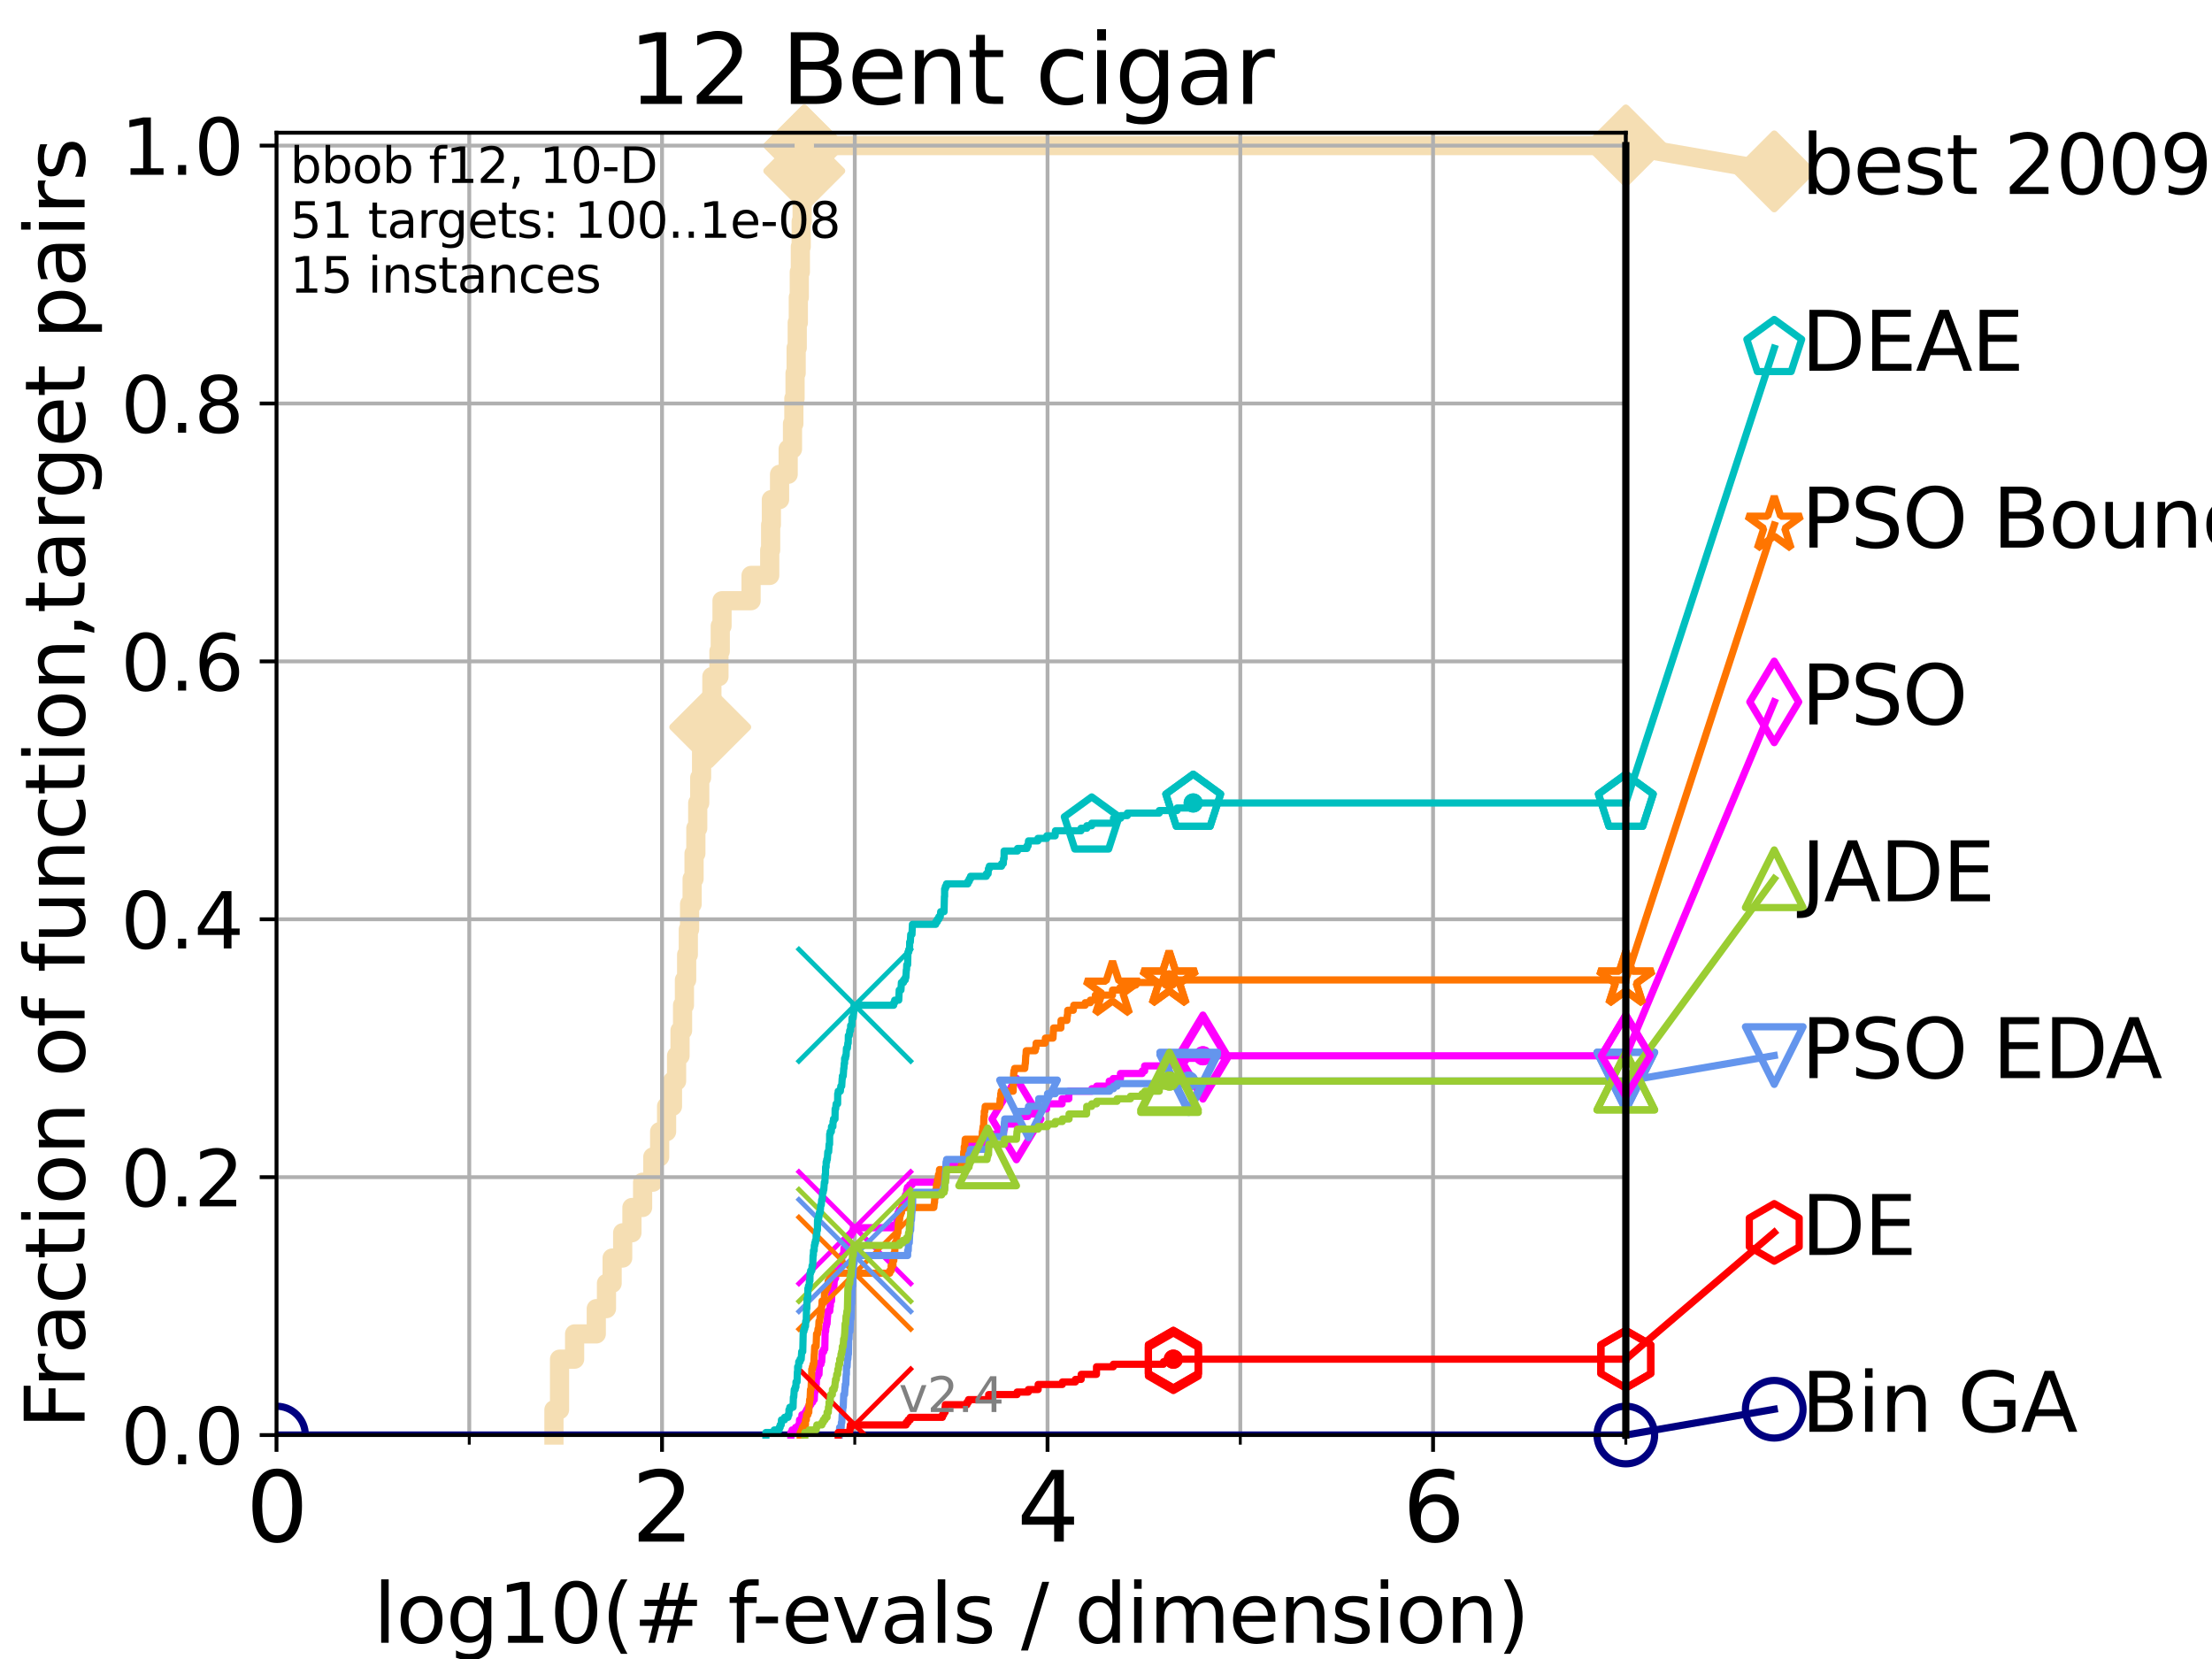<?xml version="1.0" encoding="utf-8" standalone="no"?>
<!DOCTYPE svg PUBLIC "-//W3C//DTD SVG 1.1//EN"
  "http://www.w3.org/Graphics/SVG/1.1/DTD/svg11.dtd">
<svg height="345.6pt" version="1.1" viewBox="0 0 460.8 345.6" width="460.8pt" xmlns="http://www.w3.org/2000/svg" xmlns:xlink="http://www.w3.org/1999/xlink">
 <defs>
  <style type="text/css">*{stroke-linecap:butt;stroke-linejoin:round;}</style>
 </defs>
 <g id="figure_1">
  <g id="patch_1">
   <path d="M 0 345.6 
L 460.8 345.6 
L 460.8 0 
L 0 0 
z
" style="fill:#ffffff;"/>
  </g>
  <g id="axes_1">
   <g id="patch_2">
    <path d="M 57.6 298.944 
L 338.688 298.944 
L 338.688 27.648 
L 57.6 27.648 
z
" style="fill:#ffffff;"/>
   </g>
   <g id="line2d_1">
    <path d="M 115.397 298.944 
L 115.397 293.677 
L 116.562 293.677 
L 116.562 283.143 
L 119.702 283.143 
L 119.702 277.877 
L 124.216 277.877 
L 124.216 272.61 
L 126.338 272.61 
L 126.338 267.343 
L 127.517 267.343 
L 127.517 262.076 
L 129.714 262.076 
L 129.714 256.809 
L 131.641 256.809 
L 131.641 251.542 
L 133.866 251.542 
L 133.866 246.275 
L 135.996 246.275 
L 135.996 241.009 
L 137.416 241.009 
L 137.416 235.742 
L 138.861 235.742 
L 138.861 230.475 
L 140.088 230.475 
L 140.088 225.208 
L 140.944 225.208 
L 140.944 219.941 
L 141.662 219.941 
L 141.662 214.674 
L 142.189 214.674 
L 142.189 209.407 
L 142.58 209.407 
L 142.58 204.141 
L 143.041 204.141 
L 143.041 198.874 
L 143.388 198.874 
L 143.388 193.607 
L 143.654 193.607 
L 143.654 188.34 
L 144.185 188.34 
L 144.185 183.073 
L 144.582 183.073 
L 144.582 177.806 
L 144.959 177.806 
L 144.959 172.539 
L 145.35 172.539 
L 145.35 167.272 
L 145.766 167.272 
L 145.766 162.006 
L 146.151 162.006 
L 146.151 156.739 
L 146.559 156.739 
L 146.559 151.472 
L 147.957 151.472 
L 147.957 146.205 
L 148.297 146.205 
L 148.297 140.938 
L 149.771 140.938 
L 149.771 135.671 
L 150.042 135.671 
L 150.042 130.404 
L 150.412 130.404 
L 150.412 125.138 
L 156.461 125.138 
L 156.461 119.871 
L 160.346 119.871 
L 160.346 114.604 
L 160.538 114.604 
L 160.538 109.337 
L 160.689 109.337 
L 160.689 104.07 
L 162.398 104.07 
L 162.398 98.803 
L 164.191 98.803 
L 164.191 93.536 
L 165.091 93.536 
L 165.091 88.27 
L 165.375 88.27 
L 165.375 83.003 
L 165.626 83.003 
L 165.626 77.736 
L 165.852 77.736 
L 165.852 72.469 
L 166.079 72.469 
L 166.079 67.202 
L 166.307 67.202 
L 166.307 61.935 
L 166.507 61.935 
L 166.507 56.668 
L 166.729 56.668 
L 166.729 51.402 
L 166.905 51.402 
L 166.905 46.135 
L 167.099 46.135 
L 167.099 40.868 
L 167.314 40.868 
L 167.314 35.601 
L 167.545 35.601 
L 167.545 30.334 
L 338.688 30.334 
" style="fill:none;stroke:#f5deb3;stroke-linecap:square;stroke-width:4;"/>
   </g>
   <g id="line2d_2">
    <defs>
     <path d="M 0 7.778 
L 7.778 0 
L 0 -7.778 
L -7.778 0 
z
" id="m37205b6ede" style="stroke:#f5deb3;stroke-linejoin:miter;stroke-width:1.5;"/>
    </defs>
    <g>
     <use style="fill:#f5deb3;stroke:#f5deb3;stroke-linejoin:miter;stroke-width:1.5;" x="147.957" xlink:href="#m37205b6ede" y="151.472"/>
     <use style="fill:#f5deb3;stroke:#f5deb3;stroke-linejoin:miter;stroke-width:1.5;" x="167.545" xlink:href="#m37205b6ede" y="35.601"/>
     <use style="fill:#f5deb3;stroke:#f5deb3;stroke-linejoin:miter;stroke-width:1.5;" x="167.545" xlink:href="#m37205b6ede" y="30.334"/>
     <use style="fill:#f5deb3;stroke:#f5deb3;stroke-linejoin:miter;stroke-width:1.5;" x="167.545" xlink:href="#m37205b6ede" y="30.334"/>
     <use style="fill:#f5deb3;stroke:#f5deb3;stroke-linejoin:miter;stroke-width:1.5;" x="338.688" xlink:href="#m37205b6ede" y="30.334"/>
    </g>
   </g>
   <g id="line2d_3">
    <path style="fill:none;stroke:#f5deb3;stroke-linecap:square;stroke-width:4;"/>
    <g/>
   </g>
   <g id="line2d_4">
    <path d="M 338.688 30.334 
L 369.608 35.706 
" style="fill:none;stroke:#f5deb3;stroke-linecap:square;stroke-width:4;"/>
    <g>
     <use style="fill:#f5deb3;stroke:#f5deb3;stroke-linejoin:miter;stroke-width:1.5;" x="338.688" xlink:href="#m37205b6ede" y="30.334"/>
     <use style="fill:#f5deb3;stroke:#f5deb3;stroke-linejoin:miter;stroke-width:1.5;" x="369.608" xlink:href="#m37205b6ede" y="35.706"/>
    </g>
   </g>
   <g id="matplotlib.axis_1">
    <g id="xtick_1">
     <g id="line2d_5">
      <path clip-path="url(#p22fc17772c)" d="M 57.6 298.944 
L 57.6 27.648 
" style="fill:none;stroke:#b0b0b0;stroke-linecap:square;stroke-width:0.8;"/>
     </g>
     <g id="line2d_6">
      <defs>
       <path d="M 0 0 
L 0 3.5 
" id="m2b9506587f" style="stroke:#000000;stroke-width:0.8;"/>
      </defs>
      <g>
       <use style="stroke:#000000;stroke-width:0.8;" x="57.6" xlink:href="#m2b9506587f" y="298.944"/>
      </g>
     </g>
     <g id="text_1">
      <!-- 0 -->
      <g transform="translate(51.237 321.141)scale(0.2 -0.2)">
       <defs>
        <path d="M 2034 4250 
Q 1547 4250 1301 3770 
Q 1056 3291 1056 2328 
Q 1056 1369 1301 889 
Q 1547 409 2034 409 
Q 2525 409 2770 889 
Q 3016 1369 3016 2328 
Q 3016 3291 2770 3770 
Q 2525 4250 2034 4250 
z
M 2034 4750 
Q 2819 4750 3233 4129 
Q 3647 3509 3647 2328 
Q 3647 1150 3233 529 
Q 2819 -91 2034 -91 
Q 1250 -91 836 529 
Q 422 1150 422 2328 
Q 422 3509 836 4129 
Q 1250 4750 2034 4750 
z
" id="DejaVuSans-30" transform="scale(0.016)"/>
       </defs>
       <use xlink:href="#DejaVuSans-30"/>
      </g>
     </g>
    </g>
    <g id="xtick_2">
     <g id="line2d_7">
      <path clip-path="url(#p22fc17772c)" d="M 137.911 298.944 
L 137.911 27.648 
" style="fill:none;stroke:#b0b0b0;stroke-linecap:square;stroke-width:0.8;"/>
     </g>
     <g id="line2d_8">
      <g>
       <use style="stroke:#000000;stroke-width:0.8;" x="137.911" xlink:href="#m2b9506587f" y="298.944"/>
      </g>
     </g>
     <g id="text_2">
      <!-- 2 -->
      <g transform="translate(131.548 321.141)scale(0.2 -0.2)">
       <defs>
        <path d="M 1228 531 
L 3431 531 
L 3431 0 
L 469 0 
L 469 531 
Q 828 903 1448 1529 
Q 2069 2156 2228 2338 
Q 2531 2678 2651 2914 
Q 2772 3150 2772 3378 
Q 2772 3750 2511 3984 
Q 2250 4219 1831 4219 
Q 1534 4219 1204 4116 
Q 875 4013 500 3803 
L 500 4441 
Q 881 4594 1212 4672 
Q 1544 4750 1819 4750 
Q 2544 4750 2975 4387 
Q 3406 4025 3406 3419 
Q 3406 3131 3298 2873 
Q 3191 2616 2906 2266 
Q 2828 2175 2409 1742 
Q 1991 1309 1228 531 
z
" id="DejaVuSans-32" transform="scale(0.016)"/>
       </defs>
       <use xlink:href="#DejaVuSans-32"/>
      </g>
     </g>
    </g>
    <g id="xtick_3">
     <g id="line2d_9">
      <path clip-path="url(#p22fc17772c)" d="M 218.222 298.944 
L 218.222 27.648 
" style="fill:none;stroke:#b0b0b0;stroke-linecap:square;stroke-width:0.8;"/>
     </g>
     <g id="line2d_10">
      <g>
       <use style="stroke:#000000;stroke-width:0.8;" x="218.222" xlink:href="#m2b9506587f" y="298.944"/>
      </g>
     </g>
     <g id="text_3">
      <!-- 4 -->
      <g transform="translate(211.859 321.141)scale(0.2 -0.2)">
       <defs>
        <path d="M 2419 4116 
L 825 1625 
L 2419 1625 
L 2419 4116 
z
M 2253 4666 
L 3047 4666 
L 3047 1625 
L 3713 1625 
L 3713 1100 
L 3047 1100 
L 3047 0 
L 2419 0 
L 2419 1100 
L 313 1100 
L 313 1709 
L 2253 4666 
z
" id="DejaVuSans-34" transform="scale(0.016)"/>
       </defs>
       <use xlink:href="#DejaVuSans-34"/>
      </g>
     </g>
    </g>
    <g id="xtick_4">
     <g id="line2d_11">
      <path clip-path="url(#p22fc17772c)" d="M 298.533 298.944 
L 298.533 27.648 
" style="fill:none;stroke:#b0b0b0;stroke-linecap:square;stroke-width:0.8;"/>
     </g>
     <g id="line2d_12">
      <g>
       <use style="stroke:#000000;stroke-width:0.8;" x="298.533" xlink:href="#m2b9506587f" y="298.944"/>
      </g>
     </g>
     <g id="text_4">
      <!-- 6 -->
      <g transform="translate(292.17 321.141)scale(0.2 -0.2)">
       <defs>
        <path d="M 2113 2584 
Q 1688 2584 1439 2293 
Q 1191 2003 1191 1497 
Q 1191 994 1439 701 
Q 1688 409 2113 409 
Q 2538 409 2786 701 
Q 3034 994 3034 1497 
Q 3034 2003 2786 2293 
Q 2538 2584 2113 2584 
z
M 3366 4563 
L 3366 3988 
Q 3128 4100 2886 4159 
Q 2644 4219 2406 4219 
Q 1781 4219 1451 3797 
Q 1122 3375 1075 2522 
Q 1259 2794 1537 2939 
Q 1816 3084 2150 3084 
Q 2853 3084 3261 2657 
Q 3669 2231 3669 1497 
Q 3669 778 3244 343 
Q 2819 -91 2113 -91 
Q 1303 -91 875 529 
Q 447 1150 447 2328 
Q 447 3434 972 4092 
Q 1497 4750 2381 4750 
Q 2619 4750 2861 4703 
Q 3103 4656 3366 4563 
z
" id="DejaVuSans-36" transform="scale(0.016)"/>
       </defs>
       <use xlink:href="#DejaVuSans-36"/>
      </g>
     </g>
    </g>
    <g id="xtick_5">
     <g id="line2d_13">
      <path clip-path="url(#p22fc17772c)" d="M 97.755 298.944 
L 97.755 27.648 
" style="fill:none;stroke:#b0b0b0;stroke-linecap:square;stroke-width:0.8;"/>
     </g>
     <g id="line2d_14">
      <defs>
       <path d="M 0 0 
L 0 2 
" id="m5f9ef65fab" style="stroke:#000000;stroke-width:0.6;"/>
      </defs>
      <g>
       <use style="stroke:#000000;stroke-width:0.6;" x="97.755" xlink:href="#m5f9ef65fab" y="298.944"/>
      </g>
     </g>
    </g>
    <g id="xtick_6">
     <g id="line2d_15">
      <path clip-path="url(#p22fc17772c)" d="M 178.066 298.944 
L 178.066 27.648 
" style="fill:none;stroke:#b0b0b0;stroke-linecap:square;stroke-width:0.8;"/>
     </g>
     <g id="line2d_16">
      <g>
       <use style="stroke:#000000;stroke-width:0.6;" x="178.066" xlink:href="#m5f9ef65fab" y="298.944"/>
      </g>
     </g>
    </g>
    <g id="xtick_7">
     <g id="line2d_17">
      <path clip-path="url(#p22fc17772c)" d="M 258.377 298.944 
L 258.377 27.648 
" style="fill:none;stroke:#b0b0b0;stroke-linecap:square;stroke-width:0.8;"/>
     </g>
     <g id="line2d_18">
      <g>
       <use style="stroke:#000000;stroke-width:0.6;" x="258.377" xlink:href="#m5f9ef65fab" y="298.944"/>
      </g>
     </g>
    </g>
    <g id="xtick_8">
     <g id="line2d_19">
      <path clip-path="url(#p22fc17772c)" d="M 338.688 298.944 
L 338.688 27.648 
" style="fill:none;stroke:#b0b0b0;stroke-linecap:square;stroke-width:0.8;"/>
     </g>
     <g id="line2d_20">
      <g>
       <use style="stroke:#000000;stroke-width:0.6;" x="338.688" xlink:href="#m5f9ef65fab" y="298.944"/>
      </g>
     </g>
    </g>
    <g id="text_5">
     <!-- log10(# f-evals / dimension) -->
     <g transform="translate(77.764 342.218)scale(0.17 -0.17)">
      <defs>
       <path d="M 603 4863 
L 1178 4863 
L 1178 0 
L 603 0 
L 603 4863 
z
" id="DejaVuSans-6c" transform="scale(0.016)"/>
       <path d="M 1959 3097 
Q 1497 3097 1228 2736 
Q 959 2375 959 1747 
Q 959 1119 1226 758 
Q 1494 397 1959 397 
Q 2419 397 2687 759 
Q 2956 1122 2956 1747 
Q 2956 2369 2687 2733 
Q 2419 3097 1959 3097 
z
M 1959 3584 
Q 2709 3584 3137 3096 
Q 3566 2609 3566 1747 
Q 3566 888 3137 398 
Q 2709 -91 1959 -91 
Q 1206 -91 779 398 
Q 353 888 353 1747 
Q 353 2609 779 3096 
Q 1206 3584 1959 3584 
z
" id="DejaVuSans-6f" transform="scale(0.016)"/>
       <path d="M 2906 1791 
Q 2906 2416 2648 2759 
Q 2391 3103 1925 3103 
Q 1463 3103 1205 2759 
Q 947 2416 947 1791 
Q 947 1169 1205 825 
Q 1463 481 1925 481 
Q 2391 481 2648 825 
Q 2906 1169 2906 1791 
z
M 3481 434 
Q 3481 -459 3084 -895 
Q 2688 -1331 1869 -1331 
Q 1566 -1331 1297 -1286 
Q 1028 -1241 775 -1147 
L 775 -588 
Q 1028 -725 1275 -790 
Q 1522 -856 1778 -856 
Q 2344 -856 2625 -561 
Q 2906 -266 2906 331 
L 2906 616 
Q 2728 306 2450 153 
Q 2172 0 1784 0 
Q 1141 0 747 490 
Q 353 981 353 1791 
Q 353 2603 747 3093 
Q 1141 3584 1784 3584 
Q 2172 3584 2450 3431 
Q 2728 3278 2906 2969 
L 2906 3500 
L 3481 3500 
L 3481 434 
z
" id="DejaVuSans-67" transform="scale(0.016)"/>
       <path d="M 794 531 
L 1825 531 
L 1825 4091 
L 703 3866 
L 703 4441 
L 1819 4666 
L 2450 4666 
L 2450 531 
L 3481 531 
L 3481 0 
L 794 0 
L 794 531 
z
" id="DejaVuSans-31" transform="scale(0.016)"/>
       <path d="M 1984 4856 
Q 1566 4138 1362 3434 
Q 1159 2731 1159 2009 
Q 1159 1288 1364 580 
Q 1569 -128 1984 -844 
L 1484 -844 
Q 1016 -109 783 600 
Q 550 1309 550 2009 
Q 550 2706 781 3412 
Q 1013 4119 1484 4856 
L 1984 4856 
z
" id="DejaVuSans-28" transform="scale(0.016)"/>
       <path d="M 3272 2816 
L 2363 2816 
L 2100 1772 
L 3016 1772 
L 3272 2816 
z
M 2803 4594 
L 2478 3297 
L 3391 3297 
L 3719 4594 
L 4219 4594 
L 3897 3297 
L 4872 3297 
L 4872 2816 
L 3775 2816 
L 3519 1772 
L 4513 1772 
L 4513 1294 
L 3397 1294 
L 3072 0 
L 2572 0 
L 2894 1294 
L 1978 1294 
L 1656 0 
L 1153 0 
L 1478 1294 
L 494 1294 
L 494 1772 
L 1594 1772 
L 1856 2816 
L 850 2816 
L 850 3297 
L 1978 3297 
L 2297 4594 
L 2803 4594 
z
" id="DejaVuSans-23" transform="scale(0.016)"/>
       <path id="DejaVuSans-20" transform="scale(0.016)"/>
       <path d="M 2375 4863 
L 2375 4384 
L 1825 4384 
Q 1516 4384 1395 4259 
Q 1275 4134 1275 3809 
L 1275 3500 
L 2222 3500 
L 2222 3053 
L 1275 3053 
L 1275 0 
L 697 0 
L 697 3053 
L 147 3053 
L 147 3500 
L 697 3500 
L 697 3744 
Q 697 4328 969 4595 
Q 1241 4863 1831 4863 
L 2375 4863 
z
" id="DejaVuSans-66" transform="scale(0.016)"/>
       <path d="M 313 2009 
L 1997 2009 
L 1997 1497 
L 313 1497 
L 313 2009 
z
" id="DejaVuSans-2d" transform="scale(0.016)"/>
       <path d="M 3597 1894 
L 3597 1613 
L 953 1613 
Q 991 1019 1311 708 
Q 1631 397 2203 397 
Q 2534 397 2845 478 
Q 3156 559 3463 722 
L 3463 178 
Q 3153 47 2828 -22 
Q 2503 -91 2169 -91 
Q 1331 -91 842 396 
Q 353 884 353 1716 
Q 353 2575 817 3079 
Q 1281 3584 2069 3584 
Q 2775 3584 3186 3129 
Q 3597 2675 3597 1894 
z
M 3022 2063 
Q 3016 2534 2758 2815 
Q 2500 3097 2075 3097 
Q 1594 3097 1305 2825 
Q 1016 2553 972 2059 
L 3022 2063 
z
" id="DejaVuSans-65" transform="scale(0.016)"/>
       <path d="M 191 3500 
L 800 3500 
L 1894 563 
L 2988 3500 
L 3597 3500 
L 2284 0 
L 1503 0 
L 191 3500 
z
" id="DejaVuSans-76" transform="scale(0.016)"/>
       <path d="M 2194 1759 
Q 1497 1759 1228 1600 
Q 959 1441 959 1056 
Q 959 750 1161 570 
Q 1363 391 1709 391 
Q 2188 391 2477 730 
Q 2766 1069 2766 1631 
L 2766 1759 
L 2194 1759 
z
M 3341 1997 
L 3341 0 
L 2766 0 
L 2766 531 
Q 2569 213 2275 61 
Q 1981 -91 1556 -91 
Q 1019 -91 701 211 
Q 384 513 384 1019 
Q 384 1609 779 1909 
Q 1175 2209 1959 2209 
L 2766 2209 
L 2766 2266 
Q 2766 2663 2505 2880 
Q 2244 3097 1772 3097 
Q 1472 3097 1187 3025 
Q 903 2953 641 2809 
L 641 3341 
Q 956 3463 1253 3523 
Q 1550 3584 1831 3584 
Q 2591 3584 2966 3190 
Q 3341 2797 3341 1997 
z
" id="DejaVuSans-61" transform="scale(0.016)"/>
       <path d="M 2834 3397 
L 2834 2853 
Q 2591 2978 2328 3040 
Q 2066 3103 1784 3103 
Q 1356 3103 1142 2972 
Q 928 2841 928 2578 
Q 928 2378 1081 2264 
Q 1234 2150 1697 2047 
L 1894 2003 
Q 2506 1872 2764 1633 
Q 3022 1394 3022 966 
Q 3022 478 2636 193 
Q 2250 -91 1575 -91 
Q 1294 -91 989 -36 
Q 684 19 347 128 
L 347 722 
Q 666 556 975 473 
Q 1284 391 1588 391 
Q 1994 391 2212 530 
Q 2431 669 2431 922 
Q 2431 1156 2273 1281 
Q 2116 1406 1581 1522 
L 1381 1569 
Q 847 1681 609 1914 
Q 372 2147 372 2553 
Q 372 3047 722 3315 
Q 1072 3584 1716 3584 
Q 2034 3584 2315 3537 
Q 2597 3491 2834 3397 
z
" id="DejaVuSans-73" transform="scale(0.016)"/>
       <path d="M 1625 4666 
L 2156 4666 
L 531 -594 
L 0 -594 
L 1625 4666 
z
" id="DejaVuSans-2f" transform="scale(0.016)"/>
       <path d="M 2906 2969 
L 2906 4863 
L 3481 4863 
L 3481 0 
L 2906 0 
L 2906 525 
Q 2725 213 2448 61 
Q 2172 -91 1784 -91 
Q 1150 -91 751 415 
Q 353 922 353 1747 
Q 353 2572 751 3078 
Q 1150 3584 1784 3584 
Q 2172 3584 2448 3432 
Q 2725 3281 2906 2969 
z
M 947 1747 
Q 947 1113 1208 752 
Q 1469 391 1925 391 
Q 2381 391 2643 752 
Q 2906 1113 2906 1747 
Q 2906 2381 2643 2742 
Q 2381 3103 1925 3103 
Q 1469 3103 1208 2742 
Q 947 2381 947 1747 
z
" id="DejaVuSans-64" transform="scale(0.016)"/>
       <path d="M 603 3500 
L 1178 3500 
L 1178 0 
L 603 0 
L 603 3500 
z
M 603 4863 
L 1178 4863 
L 1178 4134 
L 603 4134 
L 603 4863 
z
" id="DejaVuSans-69" transform="scale(0.016)"/>
       <path d="M 3328 2828 
Q 3544 3216 3844 3400 
Q 4144 3584 4550 3584 
Q 5097 3584 5394 3201 
Q 5691 2819 5691 2113 
L 5691 0 
L 5113 0 
L 5113 2094 
Q 5113 2597 4934 2840 
Q 4756 3084 4391 3084 
Q 3944 3084 3684 2787 
Q 3425 2491 3425 1978 
L 3425 0 
L 2847 0 
L 2847 2094 
Q 2847 2600 2669 2842 
Q 2491 3084 2119 3084 
Q 1678 3084 1418 2786 
Q 1159 2488 1159 1978 
L 1159 0 
L 581 0 
L 581 3500 
L 1159 3500 
L 1159 2956 
Q 1356 3278 1631 3431 
Q 1906 3584 2284 3584 
Q 2666 3584 2933 3390 
Q 3200 3197 3328 2828 
z
" id="DejaVuSans-6d" transform="scale(0.016)"/>
       <path d="M 3513 2113 
L 3513 0 
L 2938 0 
L 2938 2094 
Q 2938 2591 2744 2837 
Q 2550 3084 2163 3084 
Q 1697 3084 1428 2787 
Q 1159 2491 1159 1978 
L 1159 0 
L 581 0 
L 581 3500 
L 1159 3500 
L 1159 2956 
Q 1366 3272 1645 3428 
Q 1925 3584 2291 3584 
Q 2894 3584 3203 3211 
Q 3513 2838 3513 2113 
z
" id="DejaVuSans-6e" transform="scale(0.016)"/>
       <path d="M 513 4856 
L 1013 4856 
Q 1481 4119 1714 3412 
Q 1947 2706 1947 2009 
Q 1947 1309 1714 600 
Q 1481 -109 1013 -844 
L 513 -844 
Q 928 -128 1133 580 
Q 1338 1288 1338 2009 
Q 1338 2731 1133 3434 
Q 928 4138 513 4856 
z
" id="DejaVuSans-29" transform="scale(0.016)"/>
      </defs>
      <use xlink:href="#DejaVuSans-6c"/>
      <use x="27.783" xlink:href="#DejaVuSans-6f"/>
      <use x="88.965" xlink:href="#DejaVuSans-67"/>
      <use x="152.441" xlink:href="#DejaVuSans-31"/>
      <use x="216.064" xlink:href="#DejaVuSans-30"/>
      <use x="279.688" xlink:href="#DejaVuSans-28"/>
      <use x="318.701" xlink:href="#DejaVuSans-23"/>
      <use x="402.49" xlink:href="#DejaVuSans-20"/>
      <use x="434.277" xlink:href="#DejaVuSans-66"/>
      <use x="463.982" xlink:href="#DejaVuSans-2d"/>
      <use x="500.066" xlink:href="#DejaVuSans-65"/>
      <use x="561.59" xlink:href="#DejaVuSans-76"/>
      <use x="620.77" xlink:href="#DejaVuSans-61"/>
      <use x="682.049" xlink:href="#DejaVuSans-6c"/>
      <use x="709.832" xlink:href="#DejaVuSans-73"/>
      <use x="761.932" xlink:href="#DejaVuSans-20"/>
      <use x="793.719" xlink:href="#DejaVuSans-2f"/>
      <use x="827.41" xlink:href="#DejaVuSans-20"/>
      <use x="859.197" xlink:href="#DejaVuSans-64"/>
      <use x="922.674" xlink:href="#DejaVuSans-69"/>
      <use x="950.457" xlink:href="#DejaVuSans-6d"/>
      <use x="1047.869" xlink:href="#DejaVuSans-65"/>
      <use x="1109.393" xlink:href="#DejaVuSans-6e"/>
      <use x="1172.771" xlink:href="#DejaVuSans-73"/>
      <use x="1224.871" xlink:href="#DejaVuSans-69"/>
      <use x="1252.654" xlink:href="#DejaVuSans-6f"/>
      <use x="1313.836" xlink:href="#DejaVuSans-6e"/>
      <use x="1377.215" xlink:href="#DejaVuSans-29"/>
     </g>
    </g>
   </g>
   <g id="matplotlib.axis_2">
    <g id="ytick_1">
     <g id="line2d_21">
      <path clip-path="url(#p22fc17772c)" d="M 57.6 298.944 
L 338.688 298.944 
" style="fill:none;stroke:#b0b0b0;stroke-linecap:square;stroke-width:0.8;"/>
     </g>
     <g id="line2d_22">
      <defs>
       <path d="M 0 0 
L -3.5 0 
" id="m56f8f37933" style="stroke:#000000;stroke-width:0.8;"/>
      </defs>
      <g>
       <use style="stroke:#000000;stroke-width:0.8;" x="57.6" xlink:href="#m56f8f37933" y="298.944"/>
      </g>
     </g>
     <g id="text_6">
      <!-- 0.0 -->
      <g transform="translate(25.155 305.023)scale(0.16 -0.16)">
       <defs>
        <path d="M 684 794 
L 1344 794 
L 1344 0 
L 684 0 
L 684 794 
z
" id="DejaVuSans-2e" transform="scale(0.016)"/>
       </defs>
       <use xlink:href="#DejaVuSans-30"/>
       <use x="63.623" xlink:href="#DejaVuSans-2e"/>
       <use x="95.41" xlink:href="#DejaVuSans-30"/>
      </g>
     </g>
    </g>
    <g id="ytick_2">
     <g id="line2d_23">
      <path clip-path="url(#p22fc17772c)" d="M 57.6 245.222 
L 338.688 245.222 
" style="fill:none;stroke:#b0b0b0;stroke-linecap:square;stroke-width:0.8;"/>
     </g>
     <g id="line2d_24">
      <g>
       <use style="stroke:#000000;stroke-width:0.8;" x="57.6" xlink:href="#m56f8f37933" y="245.222"/>
      </g>
     </g>
     <g id="text_7">
      <!-- 0.2 -->
      <g transform="translate(25.155 251.301)scale(0.16 -0.16)">
       <use xlink:href="#DejaVuSans-30"/>
       <use x="63.623" xlink:href="#DejaVuSans-2e"/>
       <use x="95.41" xlink:href="#DejaVuSans-32"/>
      </g>
     </g>
    </g>
    <g id="ytick_3">
     <g id="line2d_25">
      <path clip-path="url(#p22fc17772c)" d="M 57.6 191.5 
L 338.688 191.5 
" style="fill:none;stroke:#b0b0b0;stroke-linecap:square;stroke-width:0.8;"/>
     </g>
     <g id="line2d_26">
      <g>
       <use style="stroke:#000000;stroke-width:0.8;" x="57.6" xlink:href="#m56f8f37933" y="191.5"/>
      </g>
     </g>
     <g id="text_8">
      <!-- 0.4 -->
      <g transform="translate(25.155 197.579)scale(0.16 -0.16)">
       <use xlink:href="#DejaVuSans-30"/>
       <use x="63.623" xlink:href="#DejaVuSans-2e"/>
       <use x="95.41" xlink:href="#DejaVuSans-34"/>
      </g>
     </g>
    </g>
    <g id="ytick_4">
     <g id="line2d_27">
      <path clip-path="url(#p22fc17772c)" d="M 57.6 137.778 
L 338.688 137.778 
" style="fill:none;stroke:#b0b0b0;stroke-linecap:square;stroke-width:0.8;"/>
     </g>
     <g id="line2d_28">
      <g>
       <use style="stroke:#000000;stroke-width:0.8;" x="57.6" xlink:href="#m56f8f37933" y="137.778"/>
      </g>
     </g>
     <g id="text_9">
      <!-- 0.6 -->
      <g transform="translate(25.155 143.857)scale(0.16 -0.16)">
       <use xlink:href="#DejaVuSans-30"/>
       <use x="63.623" xlink:href="#DejaVuSans-2e"/>
       <use x="95.41" xlink:href="#DejaVuSans-36"/>
      </g>
     </g>
    </g>
    <g id="ytick_5">
     <g id="line2d_29">
      <path clip-path="url(#p22fc17772c)" d="M 57.6 84.056 
L 338.688 84.056 
" style="fill:none;stroke:#b0b0b0;stroke-linecap:square;stroke-width:0.8;"/>
     </g>
     <g id="line2d_30">
      <g>
       <use style="stroke:#000000;stroke-width:0.8;" x="57.6" xlink:href="#m56f8f37933" y="84.056"/>
      </g>
     </g>
     <g id="text_10">
      <!-- 0.8 -->
      <g transform="translate(25.155 90.135)scale(0.16 -0.16)">
       <defs>
        <path d="M 2034 2216 
Q 1584 2216 1326 1975 
Q 1069 1734 1069 1313 
Q 1069 891 1326 650 
Q 1584 409 2034 409 
Q 2484 409 2743 651 
Q 3003 894 3003 1313 
Q 3003 1734 2745 1975 
Q 2488 2216 2034 2216 
z
M 1403 2484 
Q 997 2584 770 2862 
Q 544 3141 544 3541 
Q 544 4100 942 4425 
Q 1341 4750 2034 4750 
Q 2731 4750 3128 4425 
Q 3525 4100 3525 3541 
Q 3525 3141 3298 2862 
Q 3072 2584 2669 2484 
Q 3125 2378 3379 2068 
Q 3634 1759 3634 1313 
Q 3634 634 3220 271 
Q 2806 -91 2034 -91 
Q 1263 -91 848 271 
Q 434 634 434 1313 
Q 434 1759 690 2068 
Q 947 2378 1403 2484 
z
M 1172 3481 
Q 1172 3119 1398 2916 
Q 1625 2713 2034 2713 
Q 2441 2713 2670 2916 
Q 2900 3119 2900 3481 
Q 2900 3844 2670 4047 
Q 2441 4250 2034 4250 
Q 1625 4250 1398 4047 
Q 1172 3844 1172 3481 
z
" id="DejaVuSans-38" transform="scale(0.016)"/>
       </defs>
       <use xlink:href="#DejaVuSans-30"/>
       <use x="63.623" xlink:href="#DejaVuSans-2e"/>
       <use x="95.41" xlink:href="#DejaVuSans-38"/>
      </g>
     </g>
    </g>
    <g id="ytick_6">
     <g id="line2d_31">
      <path clip-path="url(#p22fc17772c)" d="M 57.6 30.334 
L 338.688 30.334 
" style="fill:none;stroke:#b0b0b0;stroke-linecap:square;stroke-width:0.8;"/>
     </g>
     <g id="line2d_32">
      <g>
       <use style="stroke:#000000;stroke-width:0.8;" x="57.6" xlink:href="#m56f8f37933" y="30.334"/>
      </g>
     </g>
     <g id="text_11">
      <!-- 1.0 -->
      <g transform="translate(25.155 36.413)scale(0.16 -0.16)">
       <use xlink:href="#DejaVuSans-31"/>
       <use x="63.623" xlink:href="#DejaVuSans-2e"/>
       <use x="95.41" xlink:href="#DejaVuSans-30"/>
      </g>
     </g>
    </g>
    <g id="text_12">
     <!-- Fraction of function,target pairs -->
     <g transform="translate(17.62 297.681)rotate(-90)scale(0.17 -0.17)">
      <defs>
       <path d="M 628 4666 
L 3309 4666 
L 3309 4134 
L 1259 4134 
L 1259 2759 
L 3109 2759 
L 3109 2228 
L 1259 2228 
L 1259 0 
L 628 0 
L 628 4666 
z
" id="DejaVuSans-46" transform="scale(0.016)"/>
       <path d="M 2631 2963 
Q 2534 3019 2420 3045 
Q 2306 3072 2169 3072 
Q 1681 3072 1420 2755 
Q 1159 2438 1159 1844 
L 1159 0 
L 581 0 
L 581 3500 
L 1159 3500 
L 1159 2956 
Q 1341 3275 1631 3429 
Q 1922 3584 2338 3584 
Q 2397 3584 2469 3576 
Q 2541 3569 2628 3553 
L 2631 2963 
z
" id="DejaVuSans-72" transform="scale(0.016)"/>
       <path d="M 3122 3366 
L 3122 2828 
Q 2878 2963 2633 3030 
Q 2388 3097 2138 3097 
Q 1578 3097 1268 2742 
Q 959 2388 959 1747 
Q 959 1106 1268 751 
Q 1578 397 2138 397 
Q 2388 397 2633 464 
Q 2878 531 3122 666 
L 3122 134 
Q 2881 22 2623 -34 
Q 2366 -91 2075 -91 
Q 1284 -91 818 406 
Q 353 903 353 1747 
Q 353 2603 823 3093 
Q 1294 3584 2113 3584 
Q 2378 3584 2631 3529 
Q 2884 3475 3122 3366 
z
" id="DejaVuSans-63" transform="scale(0.016)"/>
       <path d="M 1172 4494 
L 1172 3500 
L 2356 3500 
L 2356 3053 
L 1172 3053 
L 1172 1153 
Q 1172 725 1289 603 
Q 1406 481 1766 481 
L 2356 481 
L 2356 0 
L 1766 0 
Q 1100 0 847 248 
Q 594 497 594 1153 
L 594 3053 
L 172 3053 
L 172 3500 
L 594 3500 
L 594 4494 
L 1172 4494 
z
" id="DejaVuSans-74" transform="scale(0.016)"/>
       <path d="M 544 1381 
L 544 3500 
L 1119 3500 
L 1119 1403 
Q 1119 906 1312 657 
Q 1506 409 1894 409 
Q 2359 409 2629 706 
Q 2900 1003 2900 1516 
L 2900 3500 
L 3475 3500 
L 3475 0 
L 2900 0 
L 2900 538 
Q 2691 219 2414 64 
Q 2138 -91 1772 -91 
Q 1169 -91 856 284 
Q 544 659 544 1381 
z
M 1991 3584 
L 1991 3584 
z
" id="DejaVuSans-75" transform="scale(0.016)"/>
       <path d="M 750 794 
L 1409 794 
L 1409 256 
L 897 -744 
L 494 -744 
L 750 256 
L 750 794 
z
" id="DejaVuSans-2c" transform="scale(0.016)"/>
       <path d="M 1159 525 
L 1159 -1331 
L 581 -1331 
L 581 3500 
L 1159 3500 
L 1159 2969 
Q 1341 3281 1617 3432 
Q 1894 3584 2278 3584 
Q 2916 3584 3314 3078 
Q 3713 2572 3713 1747 
Q 3713 922 3314 415 
Q 2916 -91 2278 -91 
Q 1894 -91 1617 61 
Q 1341 213 1159 525 
z
M 3116 1747 
Q 3116 2381 2855 2742 
Q 2594 3103 2138 3103 
Q 1681 3103 1420 2742 
Q 1159 2381 1159 1747 
Q 1159 1113 1420 752 
Q 1681 391 2138 391 
Q 2594 391 2855 752 
Q 3116 1113 3116 1747 
z
" id="DejaVuSans-70" transform="scale(0.016)"/>
      </defs>
      <use xlink:href="#DejaVuSans-46"/>
      <use x="50.27" xlink:href="#DejaVuSans-72"/>
      <use x="91.383" xlink:href="#DejaVuSans-61"/>
      <use x="152.662" xlink:href="#DejaVuSans-63"/>
      <use x="207.643" xlink:href="#DejaVuSans-74"/>
      <use x="246.852" xlink:href="#DejaVuSans-69"/>
      <use x="274.635" xlink:href="#DejaVuSans-6f"/>
      <use x="335.816" xlink:href="#DejaVuSans-6e"/>
      <use x="399.195" xlink:href="#DejaVuSans-20"/>
      <use x="430.982" xlink:href="#DejaVuSans-6f"/>
      <use x="492.164" xlink:href="#DejaVuSans-66"/>
      <use x="527.369" xlink:href="#DejaVuSans-20"/>
      <use x="559.156" xlink:href="#DejaVuSans-66"/>
      <use x="594.361" xlink:href="#DejaVuSans-75"/>
      <use x="657.74" xlink:href="#DejaVuSans-6e"/>
      <use x="721.119" xlink:href="#DejaVuSans-63"/>
      <use x="776.1" xlink:href="#DejaVuSans-74"/>
      <use x="815.309" xlink:href="#DejaVuSans-69"/>
      <use x="843.092" xlink:href="#DejaVuSans-6f"/>
      <use x="904.273" xlink:href="#DejaVuSans-6e"/>
      <use x="967.652" xlink:href="#DejaVuSans-2c"/>
      <use x="999.439" xlink:href="#DejaVuSans-74"/>
      <use x="1038.648" xlink:href="#DejaVuSans-61"/>
      <use x="1099.928" xlink:href="#DejaVuSans-72"/>
      <use x="1139.291" xlink:href="#DejaVuSans-67"/>
      <use x="1202.768" xlink:href="#DejaVuSans-65"/>
      <use x="1264.291" xlink:href="#DejaVuSans-74"/>
      <use x="1303.5" xlink:href="#DejaVuSans-20"/>
      <use x="1335.287" xlink:href="#DejaVuSans-70"/>
      <use x="1398.764" xlink:href="#DejaVuSans-61"/>
      <use x="1460.043" xlink:href="#DejaVuSans-69"/>
      <use x="1487.826" xlink:href="#DejaVuSans-72"/>
      <use x="1528.939" xlink:href="#DejaVuSans-73"/>
     </g>
    </g>
   </g>
   <g id="line2d_33">
    <defs>
     <path d="M 0 1.5 
C 0.398 1.5 0.779 1.342 1.061 1.061 
C 1.342 0.779 1.5 0.398 1.5 0 
C 1.5 -0.398 1.342 -0.779 1.061 -1.061 
C 0.779 -1.342 0.398 -1.5 0 -1.5 
C -0.398 -1.5 -0.779 -1.342 -1.061 -1.061 
C -1.342 -0.779 -1.5 -0.398 -1.5 0 
C -1.5 0.398 -1.342 0.779 -1.061 1.061 
C -0.779 1.342 -0.398 1.5 0 1.5 
z
" id="mcd0d709494" style="stroke:#f5deb3;"/>
    </defs>
    <g>
     <use style="fill:#f5deb3;stroke:#f5deb3;" x="167.545" xlink:href="#mcd0d709494" y="30.334"/>
     <use style="fill:#f5deb3;stroke:#f5deb3;" x="167.545" xlink:href="#mcd0d709494" y="30.334"/>
    </g>
   </g>
   <g id="line2d_34">
    <path clip-path="url(#p22fc17772c)" d="M 57.6 298.944 
L 57.6 298.944 
L 57.6 298.944 
L 57.6 298.944 
L 338.688 298.944 
" style="fill:none;stroke:#000080;stroke-linecap:square;stroke-width:1.5;"/>
   </g>
   <g id="line2d_35">
    <defs>
     <path d="M 0 6 
C 1.591 6 3.117 5.368 4.243 4.243 
C 5.368 3.117 6 1.591 6 0 
C 6 -1.591 5.368 -3.117 4.243 -4.243 
C 3.117 -5.368 1.591 -6 0 -6 
C -1.591 -6 -3.117 -5.368 -4.243 -4.243 
C -5.368 -3.117 -6 -1.591 -6 0 
C -6 1.591 -5.368 3.117 -4.243 4.243 
C -3.117 5.368 -1.591 6 0 6 
z
" id="m2d81b64209" style="stroke:#000080;stroke-width:1.5;"/>
    </defs>
    <g clip-path="url(#p22fc17772c)">
     <use style="fill-opacity:0;stroke:#000080;stroke-width:1.5;" x="57.6" xlink:href="#m2d81b64209" y="298.944"/>
    </g>
   </g>
   <g id="line2d_36">
    <path clip-path="url(#p22fc17772c)" style="fill:none;stroke:#000080;stroke-linecap:square;stroke-width:1.5;"/>
    <g clip-path="url(#p22fc17772c)">
     <use style="fill-opacity:0;stroke:#000080;stroke-width:1.5;" x="-1" xlink:href="#m2d81b64209" y="567.554"/>
     <use style="fill-opacity:0;stroke:#000080;stroke-width:1.5;" x="338.688" xlink:href="#m2d81b64209" y="567.554"/>
    </g>
   </g>
   <g id="line2d_37">
    <defs>
     <path d="M 0 1.5 
C 0.398 1.5 0.779 1.342 1.061 1.061 
C 1.342 0.779 1.5 0.398 1.5 0 
C 1.5 -0.398 1.342 -0.779 1.061 -1.061 
C 0.779 -1.342 0.398 -1.5 0 -1.5 
C -0.398 -1.5 -0.779 -1.342 -1.061 -1.061 
C -1.342 -0.779 -1.5 -0.398 -1.5 0 
C -1.5 0.398 -1.342 0.779 -1.061 1.061 
C -0.779 1.342 -0.398 1.5 0 1.5 
z
" id="m814d5ac71d" style="stroke:#ff00ff;"/>
    </defs>
    <g>
     <use style="fill:#ff00ff;stroke:#ff00ff;" x="250.591" xlink:href="#m814d5ac71d" y="219.941"/>
     <use style="fill:#ff00ff;stroke:#ff00ff;" x="250.591" xlink:href="#m814d5ac71d" y="219.941"/>
    </g>
   </g>
   <g id="line2d_38">
    <path d="M 164.746 298.944 
L 164.746 298.417 
L 164.999 298.417 
L 164.999 297.891 
L 165.722 297.891 
L 165.722 297.364 
L 166.324 297.364 
L 166.324 296.837 
L 166.517 296.837 
L 166.558 295.784 
L 166.971 295.784 
L 167.057 294.731 
L 167.723 294.731 
L 167.723 294.204 
L 168.02 294.204 
L 168.02 293.677 
L 168.315 293.677 
L 168.315 293.15 
L 168.588 293.15 
L 168.588 292.624 
L 168.918 292.624 
L 168.918 292.097 
L 169.294 292.097 
L 169.294 291.57 
L 169.622 291.57 
L 169.702 289.99 
L 169.766 289.99 
L 169.766 289.464 
L 169.886 289.464 
L 169.886 288.41 
L 170.042 288.41 
L 170.103 286.83 
L 170.351 286.83 
L 170.351 286.304 
L 170.613 286.304 
L 170.698 284.197 
L 171.022 284.197 
L 171.022 283.67 
L 171.171 283.67 
L 171.258 282.09 
L 171.3 282.09 
L 171.3 281.563 
L 171.598 281.563 
L 171.598 281.037 
L 171.821 281.037 
L 171.893 277.35 
L 171.995 277.35 
L 172.054 276.296 
L 172.155 276.296 
L 172.155 275.77 
L 172.289 275.77 
L 172.391 274.19 
L 172.415 274.19 
L 172.444 273.136 
L 172.853 273.136 
L 172.919 272.083 
L 172.984 272.083 
L 172.996 271.03 
L 173.218 271.03 
L 173.31 268.923 
L 173.474 268.923 
L 173.474 268.396 
L 173.686 268.396 
L 173.785 266.816 
L 173.827 266.816 
L 173.827 266.289 
L 174.074 266.289 
L 174.098 265.236 
L 174.342 265.236 
L 174.342 264.709 
L 174.97 264.709 
L 174.97 264.183 
L 175.148 264.183 
L 175.183 263.129 
L 175.336 263.129 
L 175.351 261.549 
L 175.732 261.549 
L 175.817 259.969 
L 176.165 259.969 
L 176.165 259.443 
L 176.351 259.443 
L 176.351 258.916 
L 176.629 258.916 
L 176.726 257.862 
L 176.825 257.862 
L 176.825 257.336 
L 177.325 257.336 
L 177.325 256.809 
L 177.623 256.809 
L 177.623 256.282 
L 177.762 256.282 
L 177.762 255.756 
L 186.051 255.756 
L 186.051 255.229 
L 186.841 255.229 
L 186.848 254.176 
L 187.038 254.176 
L 187.08 252.596 
L 187.312 252.596 
L 187.312 252.069 
L 187.929 252.069 
L 187.938 251.016 
L 188.283 251.016 
L 188.283 249.962 
L 188.534 249.962 
L 188.624 248.909 
L 188.875 248.909 
L 188.883 247.855 
L 189.026 247.855 
L 189.026 247.329 
L 189.497 247.329 
L 189.497 246.802 
L 190.003 246.802 
L 190.003 246.275 
L 195.85 246.275 
L 195.923 245.222 
L 195.993 245.222 
L 195.993 244.695 
L 196.383 244.695 
L 196.483 243.642 
L 197.124 243.642 
L 197.156 242.589 
L 201.221 242.589 
L 201.221 242.062 
L 201.599 242.062 
L 201.599 241.535 
L 201.786 241.535 
L 201.894 239.428 
L 202.167 239.428 
L 202.19 238.375 
L 205.364 238.375 
L 205.364 237.848 
L 205.633 237.848 
L 205.692 236.268 
L 208.813 236.268 
L 208.813 235.742 
L 209.082 235.742 
L 209.082 235.215 
L 209.24 235.215 
L 209.279 234.162 
L 211.637 234.162 
L 211.742 232.582 
L 214.104 232.582 
L 214.104 232.055 
L 216.108 232.055 
L 216.108 231.528 
L 216.361 231.528 
L 216.361 231.001 
L 218.041 231.001 
L 218.041 229.948 
L 221.25 229.948 
L 221.25 228.895 
L 222.658 228.895 
L 222.658 227.315 
L 227.463 227.315 
L 227.463 226.788 
L 228.461 226.788 
L 228.461 226.261 
L 231.043 226.261 
L 231.075 225.208 
L 231.89 225.208 
L 231.89 224.681 
L 233.414 224.681 
L 233.414 223.628 
L 237.946 223.628 
L 237.946 223.101 
L 238.45 223.101 
L 238.45 222.048 
L 243.654 222.048 
L 243.654 221.521 
L 245.573 221.521 
L 245.573 220.994 
L 246.938 220.994 
L 246.938 220.468 
L 250.591 220.468 
L 250.591 219.941 
L 338.688 219.941 
L 338.688 219.941 
" style="fill:none;stroke:#ff00ff;stroke-linecap:square;stroke-width:1.5;"/>
   </g>
   <g id="line2d_39">
    <defs>
     <path d="M 0 8.485 
L 5.091 0 
L 0 -8.485 
L -5.091 0 
z
" id="m5e1e81b99a" style="stroke:#ff00ff;stroke-linejoin:miter;stroke-width:1.5;"/>
    </defs>
    <g>
     <use style="fill-opacity:0;stroke:#ff00ff;stroke-linejoin:miter;stroke-width:1.5;" x="211.742" xlink:href="#m5e1e81b99a" y="233.108"/>
     <use style="fill-opacity:0;stroke:#ff00ff;stroke-linejoin:miter;stroke-width:1.5;" x="250.591" xlink:href="#m5e1e81b99a" y="220.468"/>
     <use style="fill-opacity:0;stroke:#ff00ff;stroke-linejoin:miter;stroke-width:1.5;" x="250.591" xlink:href="#m5e1e81b99a" y="219.941"/>
     <use style="fill-opacity:0;stroke:#ff00ff;stroke-linejoin:miter;stroke-width:1.5;" x="338.688" xlink:href="#m5e1e81b99a" y="219.941"/>
    </g>
   </g>
   <g id="line2d_40">
    <path style="fill:none;stroke:#ff00ff;stroke-linecap:square;stroke-width:1.5;"/>
    <g/>
   </g>
   <g id="line2d_41">
    <path clip-path="url(#p22fc17772c)" d="M 178.066 255.756 
" style="fill:none;stroke:#ff00ff;stroke-linecap:square;stroke-width:1.5;"/>
    <defs>
     <path d="M -12 12 
L 12 -12 
M -12 -12 
L 12 12 
" id="mb5dc0cd9c7" style="stroke:#ff00ff;"/>
    </defs>
    <g clip-path="url(#p22fc17772c)">
     <use style="fill:#ff00ff;stroke:#ff00ff;" x="178.066" xlink:href="#mb5dc0cd9c7" y="255.756"/>
    </g>
   </g>
   <g id="line2d_42">
    <defs>
     <path d="M 0 1.5 
C 0.398 1.5 0.779 1.342 1.061 1.061 
C 1.342 0.779 1.5 0.398 1.5 0 
C 1.5 -0.398 1.342 -0.779 1.061 -1.061 
C 0.779 -1.342 0.398 -1.5 0 -1.5 
C -0.398 -1.5 -0.779 -1.342 -1.061 -1.061 
C -1.342 -0.779 -1.5 -0.398 -1.5 0 
C -1.5 0.398 -1.342 0.779 -1.061 1.061 
C -0.779 1.342 -0.398 1.5 0 1.5 
z
" id="mac28ae9129" style="stroke:#ff7500;"/>
    </defs>
    <g>
     <use style="fill:#ff7500;stroke:#ff7500;" x="243.557" xlink:href="#mac28ae9129" y="204.141"/>
     <use style="fill:#ff7500;stroke:#ff7500;" x="243.557" xlink:href="#mac28ae9129" y="204.141"/>
    </g>
   </g>
   <g id="line2d_43">
    <path d="M 166.692 298.944 
L 166.692 298.417 
L 166.958 298.417 
L 166.958 297.891 
L 167.148 297.891 
L 167.148 297.364 
L 167.465 297.364 
L 167.465 296.837 
L 167.792 296.837 
L 167.798 295.784 
L 167.964 295.784 
L 168.008 294.731 
L 168.291 294.731 
L 168.291 294.204 
L 168.488 294.204 
L 168.531 292.624 
L 168.612 292.624 
L 168.66 291.57 
L 168.755 291.57 
L 168.844 289.464 
L 168.962 289.464 
L 169.053 286.83 
L 169.076 286.83 
L 169.105 285.25 
L 169.239 285.25 
L 169.239 284.723 
L 169.377 284.723 
L 169.377 284.197 
L 169.523 284.197 
L 169.628 282.09 
L 169.648 282.09 
L 169.721 280.51 
L 170.011 280.51 
L 170.103 277.877 
L 170.302 277.877 
L 170.408 276.823 
L 170.527 276.823 
L 170.61 275.243 
L 170.775 275.243 
L 170.849 274.19 
L 170.933 274.19 
L 171.033 273.136 
L 171.087 273.136 
L 171.173 272.083 
L 171.22 272.083 
L 171.248 271.03 
L 171.701 271.03 
L 171.781 268.923 
L 172.015 268.923 
L 172.015 268.396 
L 172.296 268.396 
L 172.296 267.87 
L 172.47 267.87 
L 172.535 266.816 
L 172.818 266.816 
L 172.818 266.289 
L 173.024 266.289 
L 173.08 265.236 
L 185.343 265.236 
L 185.343 264.709 
L 185.641 264.709 
L 185.647 263.656 
L 186.015 263.656 
L 186.015 262.603 
L 186.193 262.603 
L 186.243 261.023 
L 186.396 261.023 
L 186.448 258.916 
L 186.762 258.916 
L 186.809 257.336 
L 186.896 257.336 
L 186.896 256.809 
L 187.046 256.809 
L 187.156 254.702 
L 187.26 254.702 
L 187.26 254.176 
L 187.39 254.176 
L 187.499 253.122 
L 187.607 253.122 
L 187.607 252.596 
L 187.815 252.596 
L 187.815 251.542 
L 194.533 251.542 
L 194.643 250.489 
L 194.687 250.489 
L 194.706 249.436 
L 194.869 249.436 
L 194.93 247.855 
L 195.068 247.855 
L 195.076 246.802 
L 195.285 246.802 
L 195.285 245.749 
L 195.432 245.749 
L 195.501 244.695 
L 195.645 244.695 
L 195.716 243.642 
L 200.143 243.642 
L 200.143 243.115 
L 200.295 243.115 
L 200.295 242.589 
L 200.557 242.589 
L 200.557 242.062 
L 200.714 242.062 
L 200.757 239.955 
L 200.855 239.955 
L 200.869 238.902 
L 200.969 238.902 
L 201.071 237.322 
L 204.569 237.322 
L 204.636 235.742 
L 204.69 235.742 
L 204.793 234.688 
L 204.903 234.688 
L 204.963 232.582 
L 205.044 232.582 
L 205.044 231.528 
L 205.159 231.528 
L 205.235 230.475 
L 208.254 230.475 
L 208.346 228.895 
L 208.44 228.895 
L 208.472 227.841 
L 208.575 227.841 
L 208.575 227.315 
L 211.063 227.315 
L 211.169 223.628 
L 211.211 223.628 
L 211.211 223.101 
L 211.364 223.101 
L 211.364 222.575 
L 213.473 222.575 
L 213.571 221.521 
L 213.608 221.521 
L 213.679 219.941 
L 213.721 219.941 
L 213.78 218.888 
L 215.655 218.888 
L 215.655 218.361 
L 215.804 218.361 
L 215.85 217.308 
L 217.7 217.308 
L 217.778 216.254 
L 219.353 216.254 
L 219.443 214.674 
L 219.481 214.674 
L 219.481 214.148 
L 220.998 214.148 
L 221.036 212.567 
L 222.256 212.567 
L 222.336 211.514 
L 222.386 211.514 
L 222.429 210.461 
L 223.576 210.461 
L 223.576 209.934 
L 223.692 209.934 
L 223.692 209.407 
L 226.062 209.407 
L 226.062 208.881 
L 227.137 208.881 
L 227.137 208.354 
L 228.156 208.354 
L 228.184 207.301 
L 231.753 207.301 
L 231.755 206.247 
L 233.306 206.247 
L 233.306 205.721 
L 234.025 205.721 
L 234.025 205.194 
L 236.619 205.194 
L 236.619 204.667 
L 243.557 204.667 
L 243.557 204.141 
L 338.688 204.141 
L 338.688 204.141 
" style="fill:none;stroke:#ff7500;stroke-linecap:square;stroke-width:1.5;"/>
   </g>
   <g id="line2d_44">
    <defs>
     <path d="M 0 -6 
L -1.347 -1.854 
L -5.706 -1.854 
L -2.18 0.708 
L -3.527 4.854 
L -0 2.292 
L 3.527 4.854 
L 2.18 0.708 
L 5.706 -1.854 
L 1.347 -1.854 
z
" id="m36aca25d17" style="stroke:#ff7500;stroke-linejoin:bevel;stroke-width:1.5;"/>
    </defs>
    <g>
     <use style="fill-opacity:0;stroke:#ff7500;stroke-linejoin:bevel;stroke-width:1.5;" x="231.755" xlink:href="#m36aca25d17" y="206.247"/>
     <use style="fill-opacity:0;stroke:#ff7500;stroke-linejoin:bevel;stroke-width:1.5;" x="243.557" xlink:href="#m36aca25d17" y="204.141"/>
     <use style="fill-opacity:0;stroke:#ff7500;stroke-linejoin:bevel;stroke-width:1.5;" x="243.557" xlink:href="#m36aca25d17" y="204.141"/>
     <use style="fill-opacity:0;stroke:#ff7500;stroke-linejoin:bevel;stroke-width:1.5;" x="338.688" xlink:href="#m36aca25d17" y="204.141"/>
    </g>
   </g>
   <g id="line2d_45">
    <path style="fill:none;stroke:#ff7500;stroke-linecap:square;stroke-width:1.5;"/>
    <g/>
   </g>
   <g id="line2d_46">
    <path clip-path="url(#p22fc17772c)" d="M 178.066 265.236 
" style="fill:none;stroke:#ff7500;stroke-linecap:square;stroke-width:1.5;"/>
    <defs>
     <path d="M -12 12 
L 12 -12 
M -12 -12 
L 12 12 
" id="m743271c3de" style="stroke:#ff7500;"/>
    </defs>
    <g clip-path="url(#p22fc17772c)">
     <use style="fill:#ff7500;stroke:#ff7500;" x="178.066" xlink:href="#m743271c3de" y="265.236"/>
    </g>
   </g>
   <g id="line2d_47">
    <defs>
     <path d="M 0 1.5 
C 0.398 1.5 0.779 1.342 1.061 1.061 
C 1.342 0.779 1.5 0.398 1.5 0 
C 1.5 -0.398 1.342 -0.779 1.061 -1.061 
C 0.779 -1.342 0.398 -1.5 0 -1.5 
C -0.398 -1.5 -0.779 -1.342 -1.061 -1.061 
C -1.342 -0.779 -1.5 -0.398 -1.5 0 
C -1.5 0.398 -1.342 0.779 -1.061 1.061 
C -0.779 1.342 -0.398 1.5 0 1.5 
z
" id="m227c83970e" style="stroke:#6495ed;"/>
    </defs>
    <g>
     <use style="fill:#6495ed;stroke:#6495ed;" x="247.631" xlink:href="#m227c83970e" y="225.208"/>
     <use style="fill:#6495ed;stroke:#6495ed;" x="247.631" xlink:href="#m227c83970e" y="225.208"/>
    </g>
   </g>
   <g id="line2d_48">
    <path d="M 174.84 298.944 
L 174.911 297.364 
L 175.228 297.364 
L 175.279 296.311 
L 175.365 296.311 
L 175.442 294.731 
L 175.495 294.731 
L 175.579 293.15 
L 175.656 293.15 
L 175.758 290.517 
L 175.942 290.517 
L 176.036 288.937 
L 176.077 288.937 
L 176.077 288.41 
L 176.192 288.41 
L 176.273 286.304 
L 176.329 286.304 
L 176.333 284.723 
L 176.471 284.723 
L 176.555 283.143 
L 176.624 283.143 
L 176.693 282.09 
L 176.744 282.09 
L 176.797 278.93 
L 176.87 278.93 
L 176.915 277.35 
L 177.074 277.35 
L 177.185 274.716 
L 177.285 274.716 
L 177.387 271.556 
L 177.44 271.556 
L 177.519 267.87 
L 177.623 267.87 
L 177.734 264.709 
L 177.741 264.709 
L 177.838 263.129 
L 177.935 263.129 
L 177.974 261.549 
L 189.081 261.549 
L 189.081 260.496 
L 189.206 260.496 
L 189.257 258.916 
L 189.415 258.916 
L 189.524 256.809 
L 189.555 256.809 
L 189.555 256.282 
L 189.706 256.282 
L 189.778 254.176 
L 189.873 254.176 
L 189.953 252.596 
L 189.989 252.596 
L 190.041 251.016 
L 190.108 251.016 
L 190.14 248.382 
L 196.466 248.382 
L 196.574 247.329 
L 196.755 247.329 
L 196.836 245.749 
L 196.897 245.749 
L 196.975 244.169 
L 197.019 244.169 
L 197.079 242.062 
L 197.194 242.062 
L 197.194 241.535 
L 201.756 241.535 
L 201.806 240.482 
L 202.055 240.482 
L 202.142 239.428 
L 205.785 239.428 
L 205.785 238.902 
L 205.946 238.902 
L 206.055 237.848 
L 206.088 237.848 
L 206.125 236.795 
L 209.023 236.795 
L 209.116 235.215 
L 209.157 235.215 
L 209.247 233.635 
L 209.306 233.635 
L 209.306 233.108 
L 211.785 233.108 
L 211.785 232.582 
L 211.969 232.582 
L 211.969 231.528 
L 214.116 231.528 
L 214.116 231.001 
L 214.259 231.001 
L 214.259 230.475 
L 216.34 230.475 
L 216.38 228.895 
L 218.218 228.895 
L 218.218 227.841 
L 219.828 227.841 
L 219.828 227.315 
L 231.159 227.315 
L 231.159 226.788 
L 231.97 226.788 
L 231.97 226.261 
L 232.73 226.261 
L 232.73 225.735 
L 247.631 225.735 
L 247.631 225.208 
L 338.688 225.208 
L 338.688 225.208 
" style="fill:none;stroke:#6495ed;stroke-linecap:square;stroke-width:1.5;"/>
   </g>
   <g id="line2d_49">
    <defs>
     <path d="M -0 6 
L 6 -6 
L -6 -6 
z
" id="m7a18a47f8d" style="stroke:#6495ed;stroke-linejoin:miter;stroke-width:1.5;"/>
    </defs>
    <g>
     <use style="fill-opacity:0;stroke:#6495ed;stroke-linejoin:miter;stroke-width:1.5;" x="214.259" xlink:href="#m7a18a47f8d" y="231.001"/>
     <use style="fill-opacity:0;stroke:#6495ed;stroke-linejoin:miter;stroke-width:1.5;" x="247.631" xlink:href="#m7a18a47f8d" y="225.735"/>
     <use style="fill-opacity:0;stroke:#6495ed;stroke-linejoin:miter;stroke-width:1.5;" x="247.631" xlink:href="#m7a18a47f8d" y="225.208"/>
     <use style="fill-opacity:0;stroke:#6495ed;stroke-linejoin:miter;stroke-width:1.5;" x="338.688" xlink:href="#m7a18a47f8d" y="225.208"/>
    </g>
   </g>
   <g id="line2d_50">
    <path style="fill:none;stroke:#6495ed;stroke-linecap:square;stroke-width:1.5;"/>
    <g/>
   </g>
   <g id="line2d_51">
    <path clip-path="url(#p22fc17772c)" d="M 178.066 261.549 
" style="fill:none;stroke:#6495ed;stroke-linecap:square;stroke-width:1.5;"/>
    <defs>
     <path d="M -12 12 
L 12 -12 
M -12 -12 
L 12 12 
" id="m3033e60ef3" style="stroke:#6495ed;"/>
    </defs>
    <g clip-path="url(#p22fc17772c)">
     <use style="fill:#6495ed;stroke:#6495ed;" x="178.066" xlink:href="#m3033e60ef3" y="261.549"/>
    </g>
   </g>
   <g id="line2d_52">
    <defs>
     <path d="M 0 1.5 
C 0.398 1.5 0.779 1.342 1.061 1.061 
C 1.342 0.779 1.5 0.398 1.5 0 
C 1.5 -0.398 1.342 -0.779 1.061 -1.061 
C 0.779 -1.342 0.398 -1.5 0 -1.5 
C -0.398 -1.5 -0.779 -1.342 -1.061 -1.061 
C -1.342 -0.779 -1.5 -0.398 -1.5 0 
C -1.5 0.398 -1.342 0.779 -1.061 1.061 
C -0.779 1.342 -0.398 1.5 0 1.5 
z
" id="m8344552d5c" style="stroke:#ff0000;"/>
    </defs>
    <g>
     <use style="fill:#ff0000;stroke:#ff0000;" x="244.432" xlink:href="#m8344552d5c" y="283.143"/>
     <use style="fill:#ff0000;stroke:#ff0000;" x="244.432" xlink:href="#m8344552d5c" y="283.143"/>
    </g>
   </g>
   <g id="line2d_53">
    <path d="M 174.608 298.944 
L 174.608 298.417 
L 176.993 298.417 
L 176.993 297.891 
L 177.082 297.891 
L 177.082 297.364 
L 177.148 297.364 
L 177.148 296.837 
L 188.772 296.837 
L 188.772 296.311 
L 189.173 296.311 
L 189.173 295.784 
L 189.626 295.784 
L 189.626 295.257 
L 196.316 295.257 
L 196.316 294.731 
L 196.577 294.731 
L 196.577 294.204 
L 196.875 294.204 
L 196.875 293.15 
L 196.925 293.15 
L 196.925 292.624 
L 201.44 292.624 
L 201.44 292.097 
L 201.759 292.097 
L 201.759 291.57 
L 205.941 291.57 
L 205.941 291.044 
L 205.954 291.044 
L 205.954 290.517 
L 211.873 290.517 
L 211.873 289.99 
L 214.218 289.99 
L 214.218 289.464 
L 216.268 289.464 
L 216.268 288.41 
L 221.314 288.41 
L 221.314 287.884 
L 224.026 287.884 
L 224.026 287.357 
L 225.223 287.357 
L 225.223 286.83 
L 225.233 286.83 
L 225.233 286.304 
L 228.414 286.304 
L 228.414 285.777 
L 228.419 285.777 
L 228.419 285.25 
L 228.423 285.25 
L 228.423 284.723 
L 231.928 284.723 
L 231.928 284.197 
L 242.375 284.197 
L 242.375 283.67 
L 244.432 283.67 
L 244.432 283.143 
L 338.688 283.143 
" style="fill:none;stroke:#ff0000;stroke-linecap:square;stroke-width:1.5;"/>
   </g>
   <g id="line2d_54">
    <defs>
     <path d="M 0 -6 
L -5.196 -3 
L -5.196 3 
L -0 6 
L 5.196 3 
L 5.196 -3 
z
" id="m4a687c013c" style="stroke:#ff0000;stroke-linejoin:miter;stroke-width:1.5;"/>
    </defs>
    <g>
     <use style="fill-opacity:0;stroke:#ff0000;stroke-linejoin:miter;stroke-width:1.5;" x="244.432" xlink:href="#m4a687c013c" y="283.67"/>
     <use style="fill-opacity:0;stroke:#ff0000;stroke-linejoin:miter;stroke-width:1.5;" x="244.432" xlink:href="#m4a687c013c" y="283.143"/>
     <use style="fill-opacity:0;stroke:#ff0000;stroke-linejoin:miter;stroke-width:1.5;" x="244.432" xlink:href="#m4a687c013c" y="283.143"/>
     <use style="fill-opacity:0;stroke:#ff0000;stroke-linejoin:miter;stroke-width:1.5;" x="338.688" xlink:href="#m4a687c013c" y="283.143"/>
    </g>
   </g>
   <g id="line2d_55">
    <path style="fill:none;stroke:#ff0000;stroke-linecap:square;stroke-width:1.5;"/>
    <g/>
   </g>
   <g id="line2d_56">
    <path clip-path="url(#p22fc17772c)" d="M 178.066 296.837 
" style="fill:none;stroke:#ff0000;stroke-linecap:square;stroke-width:1.5;"/>
    <defs>
     <path d="M -12 12 
L 12 -12 
M -12 -12 
L 12 12 
" id="mc5e23bbdd7" style="stroke:#ff0000;"/>
    </defs>
    <g clip-path="url(#p22fc17772c)">
     <use style="fill:#ff0000;stroke:#ff0000;" x="178.066" xlink:href="#mc5e23bbdd7" y="296.837"/>
    </g>
   </g>
   <g id="line2d_57">
    <defs>
     <path d="M 0 1.5 
C 0.398 1.5 0.779 1.342 1.061 1.061 
C 1.342 0.779 1.5 0.398 1.5 0 
C 1.5 -0.398 1.342 -0.779 1.061 -1.061 
C 0.779 -1.342 0.398 -1.5 0 -1.5 
C -0.398 -1.5 -0.779 -1.342 -1.061 -1.061 
C -1.342 -0.779 -1.5 -0.398 -1.5 0 
C -1.5 0.398 -1.342 0.779 -1.061 1.061 
C -0.779 1.342 -0.398 1.5 0 1.5 
z
" id="mf98df31e92" style="stroke:#9acd32;"/>
    </defs>
    <g>
     <use style="fill:#9acd32;stroke:#9acd32;" x="243.631" xlink:href="#mf98df31e92" y="225.208"/>
     <use style="fill:#9acd32;stroke:#9acd32;" x="243.631" xlink:href="#mf98df31e92" y="225.208"/>
    </g>
   </g>
   <g id="line2d_58">
    <path d="M 167.656 298.944 
L 167.656 298.417 
L 168.573 298.417 
L 168.573 297.891 
L 170.023 297.891 
L 170.023 297.364 
L 170.163 297.364 
L 170.163 296.837 
L 171.217 296.837 
L 171.217 296.311 
L 171.514 296.311 
L 171.514 295.784 
L 171.876 295.784 
L 171.876 295.257 
L 172.294 295.257 
L 172.294 294.204 
L 172.559 294.204 
L 172.58 293.15 
L 172.699 293.15 
L 172.699 292.097 
L 172.935 292.097 
L 173.031 290.517 
L 173.397 290.517 
L 173.404 289.464 
L 173.776 289.464 
L 173.776 288.937 
L 173.913 288.937 
L 173.993 287.884 
L 174.05 287.884 
L 174.05 287.357 
L 174.223 287.357 
L 174.305 286.304 
L 174.503 286.304 
L 174.531 285.25 
L 174.669 285.25 
L 174.718 284.197 
L 174.924 284.197 
L 174.924 283.143 
L 175.146 283.143 
L 175.195 282.09 
L 175.318 282.09 
L 175.318 281.563 
L 175.438 281.563 
L 175.466 280.51 
L 175.642 280.51 
L 175.744 278.93 
L 175.847 278.93 
L 175.952 277.877 
L 175.961 277.877 
L 176.054 275.77 
L 176.184 275.77 
L 176.246 274.19 
L 176.331 274.19 
L 176.427 273.136 
L 176.519 273.136 
L 176.629 268.396 
L 176.761 268.396 
L 176.827 267.343 
L 177.019 267.343 
L 177.107 265.763 
L 177.289 265.763 
L 177.373 264.183 
L 177.449 264.183 
L 177.548 262.603 
L 177.567 262.603 
L 177.567 261.549 
L 177.748 261.549 
L 177.843 259.443 
L 187.425 259.443 
L 187.425 258.916 
L 188.077 258.916 
L 188.077 258.389 
L 188.847 258.389 
L 188.847 257.862 
L 189.174 257.862 
L 189.268 256.809 
L 189.398 256.809 
L 189.451 255.229 
L 189.548 255.229 
L 189.606 253.649 
L 189.681 253.649 
L 189.721 252.069 
L 189.81 252.069 
L 189.907 248.909 
L 196.179 248.909 
L 196.179 248.382 
L 196.696 248.382 
L 196.696 247.855 
L 196.824 247.855 
L 196.83 246.275 
L 196.997 246.275 
L 197.066 244.695 
L 197.12 244.695 
L 197.141 243.642 
L 201.453 243.642 
L 201.453 243.115 
L 201.868 243.115 
L 201.946 241.535 
L 205.623 241.535 
L 205.623 241.009 
L 205.745 241.009 
L 205.745 240.482 
L 205.929 240.482 
L 206.012 238.375 
L 209.234 238.375 
L 209.234 237.322 
L 211.753 237.322 
L 211.856 235.742 
L 211.934 235.742 
L 211.934 235.215 
L 216.253 235.215 
L 216.253 234.688 
L 218.19 234.688 
L 218.19 234.162 
L 219.829 234.162 
L 219.829 233.635 
L 221.302 233.635 
L 221.302 233.108 
L 222.705 233.108 
L 222.705 232.055 
L 226.355 232.055 
L 226.389 230.475 
L 227.416 230.475 
L 227.416 229.948 
L 228.446 229.948 
L 228.446 229.421 
L 232.703 229.421 
L 232.703 228.895 
L 235.499 228.895 
L 235.499 228.368 
L 237.92 228.368 
L 237.92 227.841 
L 238.491 227.841 
L 238.491 227.315 
L 241.491 227.315 
L 241.491 226.261 
L 243.224 226.261 
L 243.224 225.735 
L 243.631 225.735 
L 243.631 225.208 
L 338.688 225.208 
L 338.688 225.208 
" style="fill:none;stroke:#9acd32;stroke-linecap:square;stroke-width:1.5;"/>
   </g>
   <g id="line2d_59">
    <defs>
     <path d="M 0 -6 
L -6 6 
L 6 6 
z
" id="mbe894ec071" style="stroke:#9acd32;stroke-linejoin:miter;stroke-width:1.5;"/>
    </defs>
    <g>
     <use style="fill-opacity:0;stroke:#9acd32;stroke-linejoin:miter;stroke-width:1.5;" x="205.745" xlink:href="#mbe894ec071" y="241.009"/>
     <use style="fill-opacity:0;stroke:#9acd32;stroke-linejoin:miter;stroke-width:1.5;" x="243.631" xlink:href="#mbe894ec071" y="225.735"/>
     <use style="fill-opacity:0;stroke:#9acd32;stroke-linejoin:miter;stroke-width:1.5;" x="243.631" xlink:href="#mbe894ec071" y="225.208"/>
     <use style="fill-opacity:0;stroke:#9acd32;stroke-linejoin:miter;stroke-width:1.5;" x="338.688" xlink:href="#mbe894ec071" y="225.208"/>
    </g>
   </g>
   <g id="line2d_60">
    <path style="fill:none;stroke:#9acd32;stroke-linecap:square;stroke-width:1.5;"/>
    <g/>
   </g>
   <g id="line2d_61">
    <path clip-path="url(#p22fc17772c)" d="M 178.066 259.443 
" style="fill:none;stroke:#9acd32;stroke-linecap:square;stroke-width:1.5;"/>
    <defs>
     <path d="M -12 12 
L 12 -12 
M -12 -12 
L 12 12 
" id="m8ca8c9f82d" style="stroke:#9acd32;"/>
    </defs>
    <g clip-path="url(#p22fc17772c)">
     <use style="fill:#9acd32;stroke:#9acd32;" x="178.066" xlink:href="#m8ca8c9f82d" y="259.443"/>
    </g>
   </g>
   <g id="line2d_62">
    <defs>
     <path d="M 0 1.5 
C 0.398 1.5 0.779 1.342 1.061 1.061 
C 1.342 0.779 1.5 0.398 1.5 0 
C 1.5 -0.398 1.342 -0.779 1.061 -1.061 
C 0.779 -1.342 0.398 -1.5 0 -1.5 
C -0.398 -1.5 -0.779 -1.342 -1.061 -1.061 
C -1.342 -0.779 -1.5 -0.398 -1.5 0 
C -1.5 0.398 -1.342 0.779 -1.061 1.061 
C -0.779 1.342 -0.398 1.5 0 1.5 
z
" id="m65b90442b4" style="stroke:#00bfbf;"/>
    </defs>
    <g>
     <use style="fill:#00bfbf;stroke:#00bfbf;" x="248.57" xlink:href="#m65b90442b4" y="167.272"/>
     <use style="fill:#00bfbf;stroke:#00bfbf;" x="248.57" xlink:href="#m65b90442b4" y="167.272"/>
    </g>
   </g>
   <g id="line2d_63">
    <path d="M 159.548 298.944 
L 159.548 298.417 
L 161.284 298.417 
L 161.284 297.891 
L 162.308 297.891 
L 162.308 297.364 
L 162.522 297.364 
L 162.522 296.837 
L 162.737 296.837 
L 162.792 295.784 
L 163.437 295.784 
L 163.437 295.257 
L 164.16 295.257 
L 164.16 294.731 
L 164.349 294.731 
L 164.357 293.677 
L 164.539 293.677 
L 164.539 293.15 
L 165.208 293.15 
L 165.277 291.044 
L 165.353 291.044 
L 165.458 289.464 
L 165.658 289.464 
L 165.658 288.937 
L 165.81 288.937 
L 165.821 287.884 
L 166.041 287.884 
L 166.11 285.777 
L 166.166 285.777 
L 166.166 284.723 
L 166.358 284.723 
L 166.395 283.67 
L 166.669 283.67 
L 166.669 283.143 
L 166.902 283.143 
L 167.008 281.563 
L 167.227 281.563 
L 167.33 277.35 
L 167.484 277.35 
L 167.484 276.823 
L 167.647 276.823 
L 167.647 276.296 
L 167.805 276.296 
L 167.842 275.243 
L 167.958 275.243 
L 168.004 272.61 
L 168.076 272.61 
L 168.128 270.503 
L 168.273 270.503 
L 168.294 268.396 
L 168.419 268.396 
L 168.419 267.87 
L 168.57 267.87 
L 168.624 266.816 
L 168.719 266.816 
L 168.743 265.236 
L 168.868 265.236 
L 168.868 264.709 
L 169.111 264.709 
L 169.175 263.656 
L 169.305 263.656 
L 169.374 261.549 
L 169.432 261.549 
L 169.466 260.496 
L 169.605 260.496 
L 169.634 259.443 
L 169.732 259.443 
L 169.732 258.916 
L 169.873 258.916 
L 169.873 258.389 
L 170.011 258.389 
L 170.02 257.336 
L 170.149 257.336 
L 170.171 256.282 
L 170.286 256.282 
L 170.302 254.176 
L 170.435 254.176 
L 170.435 253.649 
L 170.589 253.649 
L 170.69 252.596 
L 170.865 252.596 
L 170.97 251.016 
L 171.09 251.016 
L 171.165 249.962 
L 171.271 249.962 
L 171.371 248.382 
L 171.491 248.382 
L 171.491 247.855 
L 171.615 247.855 
L 171.724 246.275 
L 171.851 246.275 
L 171.891 244.695 
L 171.973 244.695 
L 171.988 243.115 
L 172.098 243.115 
L 172.101 242.062 
L 172.223 242.062 
L 172.223 241.535 
L 172.347 241.535 
L 172.446 239.955 
L 172.628 239.955 
L 172.714 238.375 
L 172.818 238.375 
L 172.834 236.268 
L 172.935 236.268 
L 172.935 235.742 
L 173.184 235.742 
L 173.218 234.688 
L 173.508 234.688 
L 173.535 233.635 
L 173.632 233.635 
L 173.632 233.108 
L 173.947 233.108 
L 173.975 231.001 
L 174.085 231.001 
L 174.184 229.948 
L 174.492 229.948 
L 174.509 227.841 
L 174.61 227.841 
L 174.61 227.315 
L 175.057 227.315 
L 175.16 226.261 
L 175.343 226.261 
L 175.44 224.681 
L 175.481 224.681 
L 175.481 224.155 
L 175.662 224.155 
L 175.76 222.575 
L 175.807 222.575 
L 175.869 221.521 
L 175.946 221.521 
L 175.95 220.468 
L 176.136 220.468 
L 176.136 219.941 
L 176.252 219.941 
L 176.333 218.361 
L 176.529 218.361 
L 176.618 217.308 
L 176.697 217.308 
L 176.727 215.728 
L 176.92 215.728 
L 177.015 214.674 
L 177.185 214.674 
L 177.205 213.621 
L 177.456 213.621 
L 177.492 212.041 
L 177.719 212.041 
L 177.822 210.987 
L 177.835 210.987 
L 177.907 209.407 
L 186.171 209.407 
L 186.171 208.881 
L 186.379 208.881 
L 186.379 208.354 
L 187.226 208.354 
L 187.322 206.247 
L 187.682 206.247 
L 187.778 204.667 
L 188.221 204.667 
L 188.221 204.141 
L 188.581 204.141 
L 188.581 203.614 
L 188.714 203.614 
L 188.805 202.034 
L 188.85 202.034 
L 188.891 200.98 
L 189.078 200.98 
L 189.138 198.347 
L 189.307 198.347 
L 189.307 197.82 
L 189.483 197.82 
L 189.498 196.24 
L 189.637 196.24 
L 189.72 194.66 
L 189.982 194.66 
L 190.075 192.553 
L 194.932 192.553 
L 194.932 192.027 
L 195.261 192.027 
L 195.261 191.5 
L 195.583 191.5 
L 195.583 190.973 
L 195.869 190.973 
L 195.965 189.92 
L 196.665 189.92 
L 196.737 186.76 
L 196.781 186.76 
L 196.781 185.18 
L 196.937 185.18 
L 196.937 184.653 
L 197.172 184.653 
L 197.172 184.126 
L 201.622 184.126 
L 201.622 183.6 
L 201.91 183.6 
L 201.91 183.073 
L 202.182 183.073 
L 202.182 182.546 
L 205.478 182.546 
L 205.478 182.02 
L 205.837 182.02 
L 205.908 180.966 
L 206.1 180.966 
L 206.1 180.44 
L 208.648 180.44 
L 208.648 179.913 
L 209.006 179.913 
L 209.066 178.86 
L 209.169 178.86 
L 209.173 177.28 
L 211.967 177.28 
L 211.967 176.753 
L 213.923 176.753 
L 213.923 176.226 
L 214.165 176.226 
L 214.256 175.173 
L 216.22 175.173 
L 216.22 174.646 
L 218.066 174.646 
L 218.066 174.119 
L 219.805 174.119 
L 219.868 173.066 
L 225.189 173.066 
L 225.189 172.539 
L 226.403 172.539 
L 226.403 172.013 
L 227.425 172.013 
L 227.425 171.486 
L 231.933 171.486 
L 231.961 170.433 
L 233.479 170.433 
L 233.479 169.906 
L 234.852 169.906 
L 234.852 169.379 
L 241.497 169.379 
L 241.497 168.853 
L 245.205 168.853 
L 245.205 168.326 
L 248.261 168.326 
L 248.261 167.799 
L 248.57 167.799 
L 248.57 167.272 
L 338.688 167.272 
L 338.688 167.272 
" style="fill:none;stroke:#00bfbf;stroke-linecap:square;stroke-width:1.5;"/>
   </g>
   <g id="line2d_64">
    <defs>
     <path d="M 0 -6 
L -5.706 -1.854 
L -3.527 4.854 
L 3.527 4.854 
L 5.706 -1.854 
z
" id="mb42b5867ff" style="stroke:#00bfbf;stroke-linejoin:miter;stroke-width:1.5;"/>
    </defs>
    <g>
     <use style="fill-opacity:0;stroke:#00bfbf;stroke-linejoin:miter;stroke-width:1.5;" x="227.425" xlink:href="#mb42b5867ff" y="172.013"/>
     <use style="fill-opacity:0;stroke:#00bfbf;stroke-linejoin:miter;stroke-width:1.5;" x="248.57" xlink:href="#mb42b5867ff" y="167.272"/>
     <use style="fill-opacity:0;stroke:#00bfbf;stroke-linejoin:miter;stroke-width:1.5;" x="248.57" xlink:href="#mb42b5867ff" y="167.272"/>
     <use style="fill-opacity:0;stroke:#00bfbf;stroke-linejoin:miter;stroke-width:1.5;" x="338.688" xlink:href="#mb42b5867ff" y="167.272"/>
    </g>
   </g>
   <g id="line2d_65">
    <path style="fill:none;stroke:#00bfbf;stroke-linecap:square;stroke-width:1.5;"/>
    <g/>
   </g>
   <g id="line2d_66">
    <path clip-path="url(#p22fc17772c)" d="M 178.066 209.407 
" style="fill:none;stroke:#00bfbf;stroke-linecap:square;stroke-width:1.5;"/>
    <defs>
     <path d="M -12 12 
L 12 -12 
M -12 -12 
L 12 12 
" id="m59ac3ea8a3" style="stroke:#00bfbf;"/>
    </defs>
    <g clip-path="url(#p22fc17772c)">
     <use style="fill:#00bfbf;stroke:#00bfbf;" x="178.066" xlink:href="#m59ac3ea8a3" y="209.407"/>
    </g>
   </g>
   <g id="line2d_67">
    <path d="M 338.688 298.944 
L 369.608 293.572 
" style="fill:none;stroke:#000080;stroke-linecap:square;stroke-width:1.5;"/>
    <g>
     <use style="fill-opacity:0;stroke:#000080;stroke-width:1.5;" x="338.688" xlink:href="#m2d81b64209" y="298.944"/>
     <use style="fill-opacity:0;stroke:#000080;stroke-width:1.5;" x="369.608" xlink:href="#m2d81b64209" y="293.572"/>
    </g>
   </g>
   <g id="line2d_68">
    <path d="M 338.688 283.143 
L 369.608 256.734 
" style="fill:none;stroke:#ff0000;stroke-linecap:square;stroke-width:1.5;"/>
    <g>
     <use style="fill-opacity:0;stroke:#ff0000;stroke-linejoin:miter;stroke-width:1.5;" x="338.688" xlink:href="#m4a687c013c" y="283.143"/>
     <use style="fill-opacity:0;stroke:#ff0000;stroke-linejoin:miter;stroke-width:1.5;" x="369.608" xlink:href="#m4a687c013c" y="256.734"/>
    </g>
   </g>
   <g id="line2d_69">
    <path d="M 338.688 225.208 
L 369.608 219.896 
" style="fill:none;stroke:#6495ed;stroke-linecap:square;stroke-width:1.5;"/>
    <g>
     <use style="fill-opacity:0;stroke:#6495ed;stroke-linejoin:miter;stroke-width:1.5;" x="338.688" xlink:href="#m7a18a47f8d" y="225.208"/>
     <use style="fill-opacity:0;stroke:#6495ed;stroke-linejoin:miter;stroke-width:1.5;" x="369.608" xlink:href="#m7a18a47f8d" y="219.896"/>
    </g>
   </g>
   <g id="line2d_70">
    <path d="M 338.688 225.208 
L 369.608 183.058 
" style="fill:none;stroke:#9acd32;stroke-linecap:square;stroke-width:1.5;"/>
    <g>
     <use style="fill-opacity:0;stroke:#9acd32;stroke-linejoin:miter;stroke-width:1.5;" x="338.688" xlink:href="#mbe894ec071" y="225.208"/>
     <use style="fill-opacity:0;stroke:#9acd32;stroke-linejoin:miter;stroke-width:1.5;" x="369.608" xlink:href="#mbe894ec071" y="183.058"/>
    </g>
   </g>
   <g id="line2d_71">
    <path d="M 338.688 219.941 
L 369.608 146.22 
" style="fill:none;stroke:#ff00ff;stroke-linecap:square;stroke-width:1.5;"/>
    <g>
     <use style="fill-opacity:0;stroke:#ff00ff;stroke-linejoin:miter;stroke-width:1.5;" x="338.688" xlink:href="#m5e1e81b99a" y="219.941"/>
     <use style="fill-opacity:0;stroke:#ff00ff;stroke-linejoin:miter;stroke-width:1.5;" x="369.608" xlink:href="#m5e1e81b99a" y="146.22"/>
    </g>
   </g>
   <g id="line2d_72">
    <path d="M 338.688 204.141 
L 369.608 109.382 
" style="fill:none;stroke:#ff7500;stroke-linecap:square;stroke-width:1.5;"/>
    <g>
     <use style="fill-opacity:0;stroke:#ff7500;stroke-linejoin:bevel;stroke-width:1.5;" x="338.688" xlink:href="#m36aca25d17" y="204.141"/>
     <use style="fill-opacity:0;stroke:#ff7500;stroke-linejoin:bevel;stroke-width:1.5;" x="369.608" xlink:href="#m36aca25d17" y="109.382"/>
    </g>
   </g>
   <g id="line2d_73">
    <path d="M 338.688 167.272 
L 369.608 72.544 
" style="fill:none;stroke:#00bfbf;stroke-linecap:square;stroke-width:1.5;"/>
    <g>
     <use style="fill-opacity:0;stroke:#00bfbf;stroke-linejoin:miter;stroke-width:1.5;" x="338.688" xlink:href="#mb42b5867ff" y="167.272"/>
     <use style="fill-opacity:0;stroke:#00bfbf;stroke-linejoin:miter;stroke-width:1.5;" x="369.608" xlink:href="#mb42b5867ff" y="72.544"/>
    </g>
   </g>
   <g id="line2d_74">
    <path d="M 338.688 298.944 
L 338.688 30.334 
" style="fill:none;stroke:#000000;stroke-linecap:square;stroke-width:1.5;"/>
   </g>
   <g id="patch_3">
    <path d="M 57.6 298.944 
L 57.6 27.648 
" style="fill:none;stroke:#000000;stroke-linecap:square;stroke-linejoin:miter;stroke-width:0.8;"/>
   </g>
   <g id="patch_4">
    <path d="M 338.688 298.944 
L 338.688 27.648 
" style="fill:none;stroke:#000000;stroke-linecap:square;stroke-linejoin:miter;stroke-width:0.8;"/>
   </g>
   <g id="patch_5">
    <path d="M 57.6 298.944 
L 338.688 298.944 
" style="fill:none;stroke:#000000;stroke-linecap:square;stroke-linejoin:miter;stroke-width:0.8;"/>
   </g>
   <g id="patch_6">
    <path d="M 57.6 27.648 
L 338.688 27.648 
" style="fill:none;stroke:#000000;stroke-linecap:square;stroke-linejoin:miter;stroke-width:0.8;"/>
   </g>
   <g id="text_13">
    <!-- Bin GA -->
    <g transform="translate(375.229 298.263)scale(0.17 -0.17)">
     <defs>
      <path d="M 1259 2228 
L 1259 519 
L 2272 519 
Q 2781 519 3026 730 
Q 3272 941 3272 1375 
Q 3272 1813 3026 2020 
Q 2781 2228 2272 2228 
L 1259 2228 
z
M 1259 4147 
L 1259 2741 
L 2194 2741 
Q 2656 2741 2882 2914 
Q 3109 3088 3109 3444 
Q 3109 3797 2882 3972 
Q 2656 4147 2194 4147 
L 1259 4147 
z
M 628 4666 
L 2241 4666 
Q 2963 4666 3353 4366 
Q 3744 4066 3744 3513 
Q 3744 3084 3544 2831 
Q 3344 2578 2956 2516 
Q 3422 2416 3680 2098 
Q 3938 1781 3938 1306 
Q 3938 681 3513 340 
Q 3088 0 2303 0 
L 628 0 
L 628 4666 
z
" id="DejaVuSans-42" transform="scale(0.016)"/>
      <path d="M 3809 666 
L 3809 1919 
L 2778 1919 
L 2778 2438 
L 4434 2438 
L 4434 434 
Q 4069 175 3628 42 
Q 3188 -91 2688 -91 
Q 1594 -91 976 548 
Q 359 1188 359 2328 
Q 359 3472 976 4111 
Q 1594 4750 2688 4750 
Q 3144 4750 3555 4637 
Q 3966 4525 4313 4306 
L 4313 3634 
Q 3963 3931 3569 4081 
Q 3175 4231 2741 4231 
Q 1884 4231 1454 3753 
Q 1025 3275 1025 2328 
Q 1025 1384 1454 906 
Q 1884 428 2741 428 
Q 3075 428 3337 486 
Q 3600 544 3809 666 
z
" id="DejaVuSans-47" transform="scale(0.016)"/>
      <path d="M 2188 4044 
L 1331 1722 
L 3047 1722 
L 2188 4044 
z
M 1831 4666 
L 2547 4666 
L 4325 0 
L 3669 0 
L 3244 1197 
L 1141 1197 
L 716 0 
L 50 0 
L 1831 4666 
z
" id="DejaVuSans-41" transform="scale(0.016)"/>
     </defs>
     <use xlink:href="#DejaVuSans-42"/>
     <use x="68.604" xlink:href="#DejaVuSans-69"/>
     <use x="96.387" xlink:href="#DejaVuSans-6e"/>
     <use x="159.766" xlink:href="#DejaVuSans-20"/>
     <use x="191.553" xlink:href="#DejaVuSans-47"/>
     <use x="269.043" xlink:href="#DejaVuSans-41"/>
    </g>
   </g>
   <g id="text_14">
    <!-- DE -->
    <g transform="translate(375.229 261.425)scale(0.17 -0.17)">
     <defs>
      <path d="M 1259 4147 
L 1259 519 
L 2022 519 
Q 2988 519 3436 956 
Q 3884 1394 3884 2338 
Q 3884 3275 3436 3711 
Q 2988 4147 2022 4147 
L 1259 4147 
z
M 628 4666 
L 1925 4666 
Q 3281 4666 3915 4102 
Q 4550 3538 4550 2338 
Q 4550 1131 3912 565 
Q 3275 0 1925 0 
L 628 0 
L 628 4666 
z
" id="DejaVuSans-44" transform="scale(0.016)"/>
      <path d="M 628 4666 
L 3578 4666 
L 3578 4134 
L 1259 4134 
L 1259 2753 
L 3481 2753 
L 3481 2222 
L 1259 2222 
L 1259 531 
L 3634 531 
L 3634 0 
L 628 0 
L 628 4666 
z
" id="DejaVuSans-45" transform="scale(0.016)"/>
     </defs>
     <use xlink:href="#DejaVuSans-44"/>
     <use x="77.002" xlink:href="#DejaVuSans-45"/>
    </g>
   </g>
   <g id="text_15">
    <!-- PSO EDA -->
    <g transform="translate(375.229 224.587)scale(0.17 -0.17)">
     <defs>
      <path d="M 1259 4147 
L 1259 2394 
L 2053 2394 
Q 2494 2394 2734 2622 
Q 2975 2850 2975 3272 
Q 2975 3691 2734 3919 
Q 2494 4147 2053 4147 
L 1259 4147 
z
M 628 4666 
L 2053 4666 
Q 2838 4666 3239 4311 
Q 3641 3956 3641 3272 
Q 3641 2581 3239 2228 
Q 2838 1875 2053 1875 
L 1259 1875 
L 1259 0 
L 628 0 
L 628 4666 
z
" id="DejaVuSans-50" transform="scale(0.016)"/>
      <path d="M 3425 4513 
L 3425 3897 
Q 3066 4069 2747 4153 
Q 2428 4238 2131 4238 
Q 1616 4238 1336 4038 
Q 1056 3838 1056 3469 
Q 1056 3159 1242 3001 
Q 1428 2844 1947 2747 
L 2328 2669 
Q 3034 2534 3370 2195 
Q 3706 1856 3706 1288 
Q 3706 609 3251 259 
Q 2797 -91 1919 -91 
Q 1588 -91 1214 -16 
Q 841 59 441 206 
L 441 856 
Q 825 641 1194 531 
Q 1563 422 1919 422 
Q 2459 422 2753 634 
Q 3047 847 3047 1241 
Q 3047 1584 2836 1778 
Q 2625 1972 2144 2069 
L 1759 2144 
Q 1053 2284 737 2584 
Q 422 2884 422 3419 
Q 422 4038 858 4394 
Q 1294 4750 2059 4750 
Q 2388 4750 2728 4690 
Q 3069 4631 3425 4513 
z
" id="DejaVuSans-53" transform="scale(0.016)"/>
      <path d="M 2522 4238 
Q 1834 4238 1429 3725 
Q 1025 3213 1025 2328 
Q 1025 1447 1429 934 
Q 1834 422 2522 422 
Q 3209 422 3611 934 
Q 4013 1447 4013 2328 
Q 4013 3213 3611 3725 
Q 3209 4238 2522 4238 
z
M 2522 4750 
Q 3503 4750 4090 4092 
Q 4678 3434 4678 2328 
Q 4678 1225 4090 567 
Q 3503 -91 2522 -91 
Q 1538 -91 948 565 
Q 359 1222 359 2328 
Q 359 3434 948 4092 
Q 1538 4750 2522 4750 
z
" id="DejaVuSans-4f" transform="scale(0.016)"/>
     </defs>
     <use xlink:href="#DejaVuSans-50"/>
     <use x="60.303" xlink:href="#DejaVuSans-53"/>
     <use x="123.779" xlink:href="#DejaVuSans-4f"/>
     <use x="202.49" xlink:href="#DejaVuSans-20"/>
     <use x="234.277" xlink:href="#DejaVuSans-45"/>
     <use x="297.461" xlink:href="#DejaVuSans-44"/>
     <use x="372.713" xlink:href="#DejaVuSans-41"/>
    </g>
   </g>
   <g id="text_16">
    <!-- JADE -->
    <g transform="translate(375.229 187.749)scale(0.17 -0.17)">
     <defs>
      <path d="M 628 4666 
L 1259 4666 
L 1259 325 
Q 1259 -519 939 -900 
Q 619 -1281 -91 -1281 
L -331 -1281 
L -331 -750 
L -134 -750 
Q 284 -750 456 -515 
Q 628 -281 628 325 
L 628 4666 
z
" id="DejaVuSans-4a" transform="scale(0.016)"/>
     </defs>
     <use xlink:href="#DejaVuSans-4a"/>
     <use x="27.742" xlink:href="#DejaVuSans-41"/>
     <use x="96.15" xlink:href="#DejaVuSans-44"/>
     <use x="173.152" xlink:href="#DejaVuSans-45"/>
    </g>
   </g>
   <g id="text_17">
    <!-- PSO -->
    <g transform="translate(375.229 150.911)scale(0.17 -0.17)">
     <use xlink:href="#DejaVuSans-50"/>
     <use x="60.303" xlink:href="#DejaVuSans-53"/>
     <use x="123.779" xlink:href="#DejaVuSans-4f"/>
    </g>
   </g>
   <g id="text_18">
    <!-- PSO Bound -->
    <g transform="translate(375.229 114.073)scale(0.17 -0.17)">
     <use xlink:href="#DejaVuSans-50"/>
     <use x="60.303" xlink:href="#DejaVuSans-53"/>
     <use x="123.779" xlink:href="#DejaVuSans-4f"/>
     <use x="202.49" xlink:href="#DejaVuSans-20"/>
     <use x="234.277" xlink:href="#DejaVuSans-42"/>
     <use x="302.881" xlink:href="#DejaVuSans-6f"/>
     <use x="364.062" xlink:href="#DejaVuSans-75"/>
     <use x="427.441" xlink:href="#DejaVuSans-6e"/>
     <use x="490.82" xlink:href="#DejaVuSans-64"/>
    </g>
   </g>
   <g id="text_19">
    <!-- DEAE -->
    <g transform="translate(375.229 77.235)scale(0.17 -0.17)">
     <use xlink:href="#DejaVuSans-44"/>
     <use x="77.002" xlink:href="#DejaVuSans-45"/>
     <use x="140.186" xlink:href="#DejaVuSans-41"/>
     <use x="208.594" xlink:href="#DejaVuSans-45"/>
    </g>
   </g>
   <g id="text_20">
    <!-- best 2009 -->
    <g transform="translate(375.229 40.397)scale(0.17 -0.17)">
     <defs>
      <path d="M 3116 1747 
Q 3116 2381 2855 2742 
Q 2594 3103 2138 3103 
Q 1681 3103 1420 2742 
Q 1159 2381 1159 1747 
Q 1159 1113 1420 752 
Q 1681 391 2138 391 
Q 2594 391 2855 752 
Q 3116 1113 3116 1747 
z
M 1159 2969 
Q 1341 3281 1617 3432 
Q 1894 3584 2278 3584 
Q 2916 3584 3314 3078 
Q 3713 2572 3713 1747 
Q 3713 922 3314 415 
Q 2916 -91 2278 -91 
Q 1894 -91 1617 61 
Q 1341 213 1159 525 
L 1159 0 
L 581 0 
L 581 4863 
L 1159 4863 
L 1159 2969 
z
" id="DejaVuSans-62" transform="scale(0.016)"/>
      <path d="M 703 97 
L 703 672 
Q 941 559 1184 500 
Q 1428 441 1663 441 
Q 2288 441 2617 861 
Q 2947 1281 2994 2138 
Q 2813 1869 2534 1725 
Q 2256 1581 1919 1581 
Q 1219 1581 811 2004 
Q 403 2428 403 3163 
Q 403 3881 828 4315 
Q 1253 4750 1959 4750 
Q 2769 4750 3195 4129 
Q 3622 3509 3622 2328 
Q 3622 1225 3098 567 
Q 2575 -91 1691 -91 
Q 1453 -91 1209 -44 
Q 966 3 703 97 
z
M 1959 2075 
Q 2384 2075 2632 2365 
Q 2881 2656 2881 3163 
Q 2881 3666 2632 3958 
Q 2384 4250 1959 4250 
Q 1534 4250 1286 3958 
Q 1038 3666 1038 3163 
Q 1038 2656 1286 2365 
Q 1534 2075 1959 2075 
z
" id="DejaVuSans-39" transform="scale(0.016)"/>
     </defs>
     <use xlink:href="#DejaVuSans-62"/>
     <use x="63.477" xlink:href="#DejaVuSans-65"/>
     <use x="125" xlink:href="#DejaVuSans-73"/>
     <use x="177.1" xlink:href="#DejaVuSans-74"/>
     <use x="216.309" xlink:href="#DejaVuSans-20"/>
     <use x="248.096" xlink:href="#DejaVuSans-32"/>
     <use x="311.719" xlink:href="#DejaVuSans-30"/>
     <use x="375.342" xlink:href="#DejaVuSans-30"/>
     <use x="438.965" xlink:href="#DejaVuSans-39"/>
    </g>
   </g>
   <g id="text_21">
    <!-- bbob f12, 10-D -->
    <g transform="translate(60.411 38.111)scale(0.102 -0.102)">
     <use xlink:href="#DejaVuSans-62"/>
     <use x="63.477" xlink:href="#DejaVuSans-62"/>
     <use x="126.953" xlink:href="#DejaVuSans-6f"/>
     <use x="188.135" xlink:href="#DejaVuSans-62"/>
     <use x="251.611" xlink:href="#DejaVuSans-20"/>
     <use x="283.398" xlink:href="#DejaVuSans-66"/>
     <use x="318.604" xlink:href="#DejaVuSans-31"/>
     <use x="382.227" xlink:href="#DejaVuSans-32"/>
     <use x="445.85" xlink:href="#DejaVuSans-2c"/>
     <use x="477.637" xlink:href="#DejaVuSans-20"/>
     <use x="509.424" xlink:href="#DejaVuSans-31"/>
     <use x="573.047" xlink:href="#DejaVuSans-30"/>
     <use x="636.67" xlink:href="#DejaVuSans-2d"/>
     <use x="672.754" xlink:href="#DejaVuSans-44"/>
    </g>
    <!-- 51 targets: 100..1e-08 -->
    <g transform="translate(60.411 49.533)scale(0.102 -0.102)">
     <defs>
      <path d="M 691 4666 
L 3169 4666 
L 3169 4134 
L 1269 4134 
L 1269 2991 
Q 1406 3038 1543 3061 
Q 1681 3084 1819 3084 
Q 2600 3084 3056 2656 
Q 3513 2228 3513 1497 
Q 3513 744 3044 326 
Q 2575 -91 1722 -91 
Q 1428 -91 1123 -41 
Q 819 9 494 109 
L 494 744 
Q 775 591 1075 516 
Q 1375 441 1709 441 
Q 2250 441 2565 725 
Q 2881 1009 2881 1497 
Q 2881 1984 2565 2268 
Q 2250 2553 1709 2553 
Q 1456 2553 1204 2497 
Q 953 2441 691 2322 
L 691 4666 
z
" id="DejaVuSans-35" transform="scale(0.016)"/>
      <path d="M 750 794 
L 1409 794 
L 1409 0 
L 750 0 
L 750 794 
z
M 750 3309 
L 1409 3309 
L 1409 2516 
L 750 2516 
L 750 3309 
z
" id="DejaVuSans-3a" transform="scale(0.016)"/>
     </defs>
     <use xlink:href="#DejaVuSans-35"/>
     <use x="63.623" xlink:href="#DejaVuSans-31"/>
     <use x="127.246" xlink:href="#DejaVuSans-20"/>
     <use x="159.033" xlink:href="#DejaVuSans-74"/>
     <use x="198.242" xlink:href="#DejaVuSans-61"/>
     <use x="259.521" xlink:href="#DejaVuSans-72"/>
     <use x="298.885" xlink:href="#DejaVuSans-67"/>
     <use x="362.361" xlink:href="#DejaVuSans-65"/>
     <use x="423.885" xlink:href="#DejaVuSans-74"/>
     <use x="463.094" xlink:href="#DejaVuSans-73"/>
     <use x="515.193" xlink:href="#DejaVuSans-3a"/>
     <use x="548.885" xlink:href="#DejaVuSans-20"/>
     <use x="580.672" xlink:href="#DejaVuSans-31"/>
     <use x="644.295" xlink:href="#DejaVuSans-30"/>
     <use x="707.918" xlink:href="#DejaVuSans-30"/>
     <use x="771.541" xlink:href="#DejaVuSans-2e"/>
     <use x="803.328" xlink:href="#DejaVuSans-2e"/>
     <use x="835.115" xlink:href="#DejaVuSans-31"/>
     <use x="898.738" xlink:href="#DejaVuSans-65"/>
     <use x="960.262" xlink:href="#DejaVuSans-2d"/>
     <use x="996.346" xlink:href="#DejaVuSans-30"/>
     <use x="1059.969" xlink:href="#DejaVuSans-38"/>
    </g>
    <!-- 15 instances -->
    <g transform="translate(60.411 60.955)scale(0.102 -0.102)">
     <use xlink:href="#DejaVuSans-31"/>
     <use x="63.623" xlink:href="#DejaVuSans-35"/>
     <use x="127.246" xlink:href="#DejaVuSans-20"/>
     <use x="159.033" xlink:href="#DejaVuSans-69"/>
     <use x="186.816" xlink:href="#DejaVuSans-6e"/>
     <use x="250.195" xlink:href="#DejaVuSans-73"/>
     <use x="302.295" xlink:href="#DejaVuSans-74"/>
     <use x="341.504" xlink:href="#DejaVuSans-61"/>
     <use x="402.783" xlink:href="#DejaVuSans-6e"/>
     <use x="466.162" xlink:href="#DejaVuSans-63"/>
     <use x="521.143" xlink:href="#DejaVuSans-65"/>
     <use x="582.666" xlink:href="#DejaVuSans-73"/>
    </g>
   </g>
   <g id="text_22">
    <!-- v2.4 -->
    <g style="fill:#808080;" transform="translate(187.233 294.151)scale(0.1 -0.1)">
     <use xlink:href="#DejaVuSans-76"/>
     <use x="59.18" xlink:href="#DejaVuSans-32"/>
     <use x="122.803" xlink:href="#DejaVuSans-2e"/>
     <use x="154.59" xlink:href="#DejaVuSans-34"/>
    </g>
   </g>
   <g id="text_23">
    <!-- 12 Bent cigar -->
    <g transform="translate(130.927 21.648)scale(0.2 -0.2)">
     <use xlink:href="#DejaVuSans-31"/>
     <use x="63.623" xlink:href="#DejaVuSans-32"/>
     <use x="127.246" xlink:href="#DejaVuSans-20"/>
     <use x="159.033" xlink:href="#DejaVuSans-42"/>
     <use x="227.637" xlink:href="#DejaVuSans-65"/>
     <use x="289.16" xlink:href="#DejaVuSans-6e"/>
     <use x="352.539" xlink:href="#DejaVuSans-74"/>
     <use x="391.748" xlink:href="#DejaVuSans-20"/>
     <use x="423.535" xlink:href="#DejaVuSans-63"/>
     <use x="478.516" xlink:href="#DejaVuSans-69"/>
     <use x="506.299" xlink:href="#DejaVuSans-67"/>
     <use x="569.775" xlink:href="#DejaVuSans-61"/>
     <use x="631.055" xlink:href="#DejaVuSans-72"/>
    </g>
   </g>
  </g>
 </g>
 <defs>
  <clipPath id="p22fc17772c">
   <rect height="271.296" width="281.088" x="57.6" y="27.648"/>
  </clipPath>
 </defs>
</svg>
